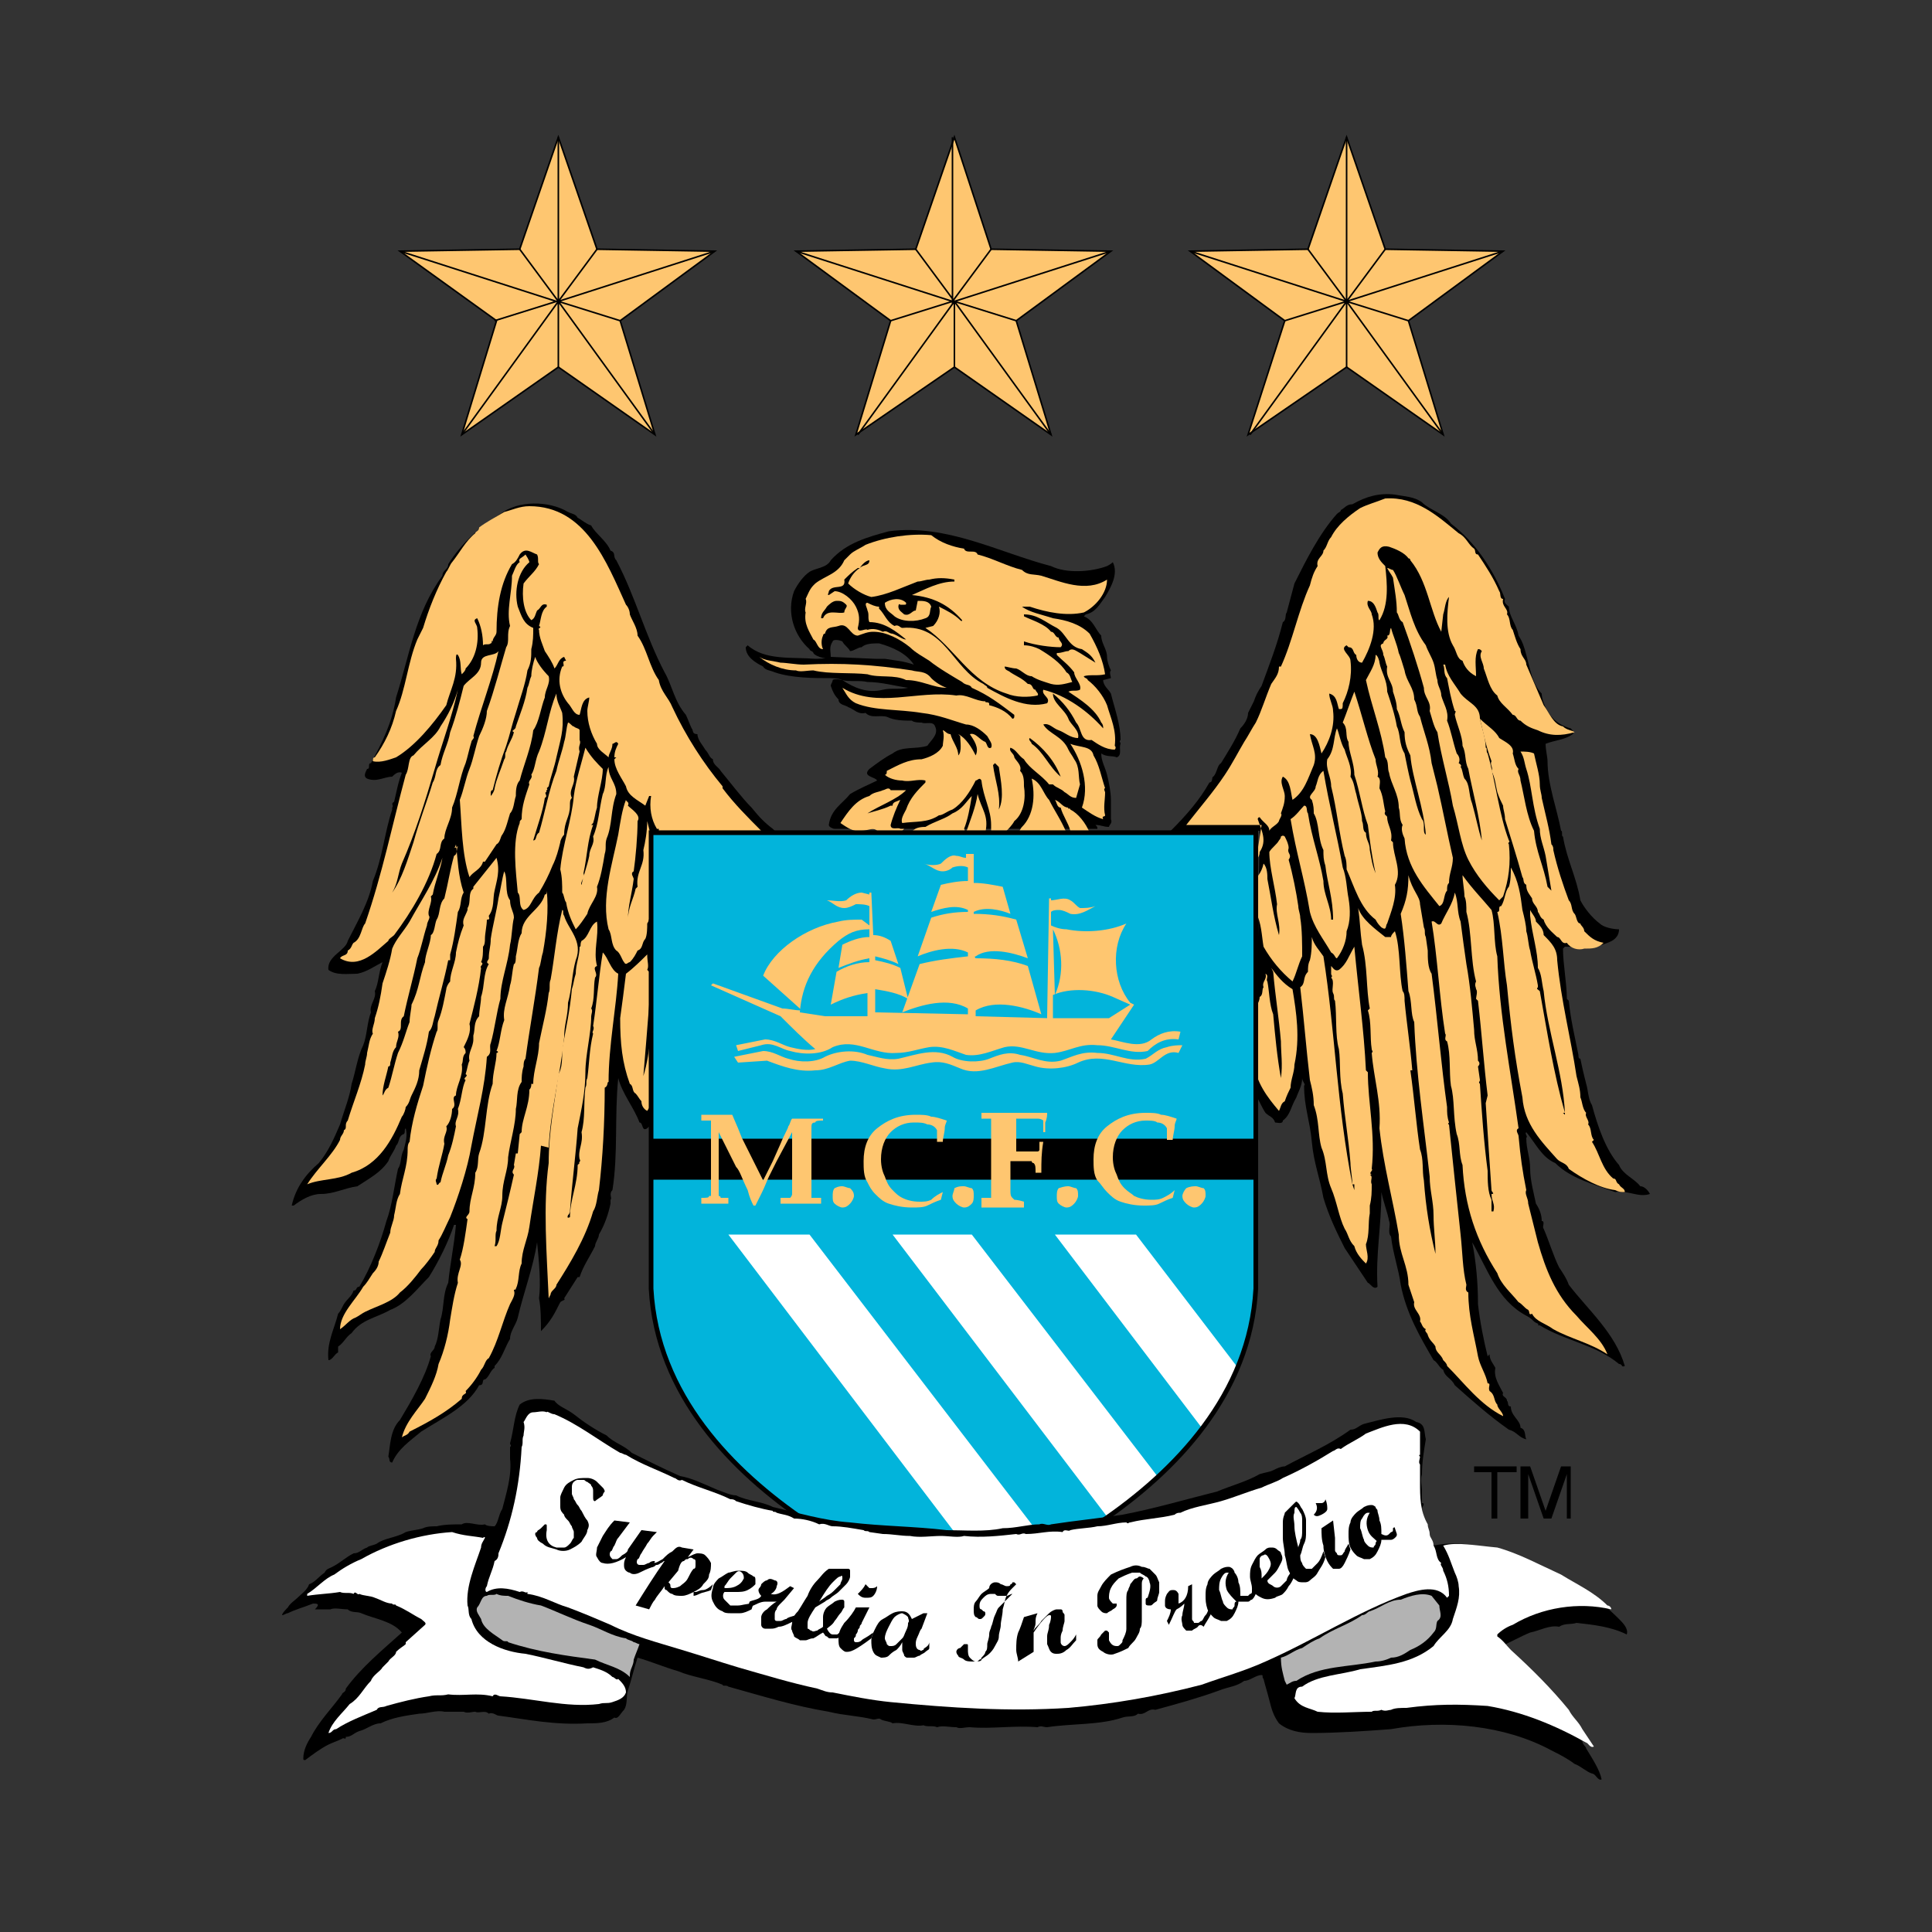 <?xml version="1.0" encoding="utf-8"?>
<!-- Generator: Adobe Illustrator 19.1.0, SVG Export Plug-In . SVG Version: 6.00 Build 0)  -->
<svg version="1.1" id="Layer_1" xmlns="http://www.w3.org/2000/svg" xmlns:xlink="http://www.w3.org/1999/xlink" x="0px" y="0px"
	 viewBox="0 0 100 100" style="enable-background:new 0 0 100 100;" xml:space="preserve">
<rect x="0" y="0" width="100" height="100" fill="#333333" stroke="none"/>
<style type="text/css">
	.st0{fill:#FEC670;}
	.st1{fill:#02B4DB;}
	.st2{fill:#FFFFFF;}
	.st3{fill:none;stroke:#000000;stroke-width:2.12;}
	.st4{fill:none;stroke:#000000;stroke-width:0.242;}
	.st5{fill:#B3B3B3;}
	.st6{fill:none;stroke:#000000;stroke-width:8.100000e-02;}
</style>
<g>
	<g>
		<g>
			<g>
				<path d="M43,34c0-0.3-0.1-0.5,0.1-0.8c0-0.1,0.3-0.1,0.5,0c0.1,0.2,0.3,0.3,0.4,0.5c0.2,0,0.4-0.2,0.6-0.2
					c0.2-0.2,0.6-0.2,0.9-0.2c0.7,0.2,1.4,0.5,1.8,1.1c-0.6-0.2-0.9-0.2-1.5-0.3l-0.5,0L43,34c-0.1,0.1-0.8,0.1-0.8,0.1
					c-1.2-0.1-2.6,0.1-3.5-0.7l-0.1,0.1c0,0.5,0.5,0.8,0.9,1c0.1,0.2,0.4,0.2,0.6,0.3c0.9,0.3,2,0.3,2.9,0.3c0,0,0.4,0,0.6,0.1
					c0.3,0.1,0.9,0,1.3,0.1c0.7,0,1.4,0.2,2.1,0.3l0,0c-0.4,0.1-0.9,0-1.3,0.1c-0.8,0.2-1.5-0.1-2.1-0.5c0,0-0.4-0.1-0.5,0
					c0,0.1-0.1,0.2-0.1,0.3c0.1,0.3,0.2,0.5,0.4,0.7c0,0.3,0.4,0.3,0.5,0.4c0.3,0.1,0.5,0.4,0.9,0.3c0.3,0.3,0.7,0.1,1.1,0.2
					c0.4,0.2,0.9,0.2,1.3,0.2c0.1,0.1,0.4,0.1,0.5,0.1v0c0.2,0.1,0.6-0.1,0.7,0.2c0.2,0.4-0.2,0.7-0.4,1c-0.6,0.2-1.3,0-1.8,0.4
					c-0.4,0.2-0.8,0.5-1.2,0.8c-0.4,0.4,0.3,0.4,0.4,0.6c-0.4,0.2-0.9,0.4-1.4,0.7c-0.4,0.5-1,0.8-1.1,1.6c0,0.1,0.2,0.2,0.3,0.2
					l13.6,0c0-0.1,0-0.1-0.1-0.2c0.3,0,0.4,0.1,0.7,0.1c0-0.1,0.2-0.2,0.1-0.4h0l0-1l0,0c0-0.4-0.1-0.9-0.2-1.3
					c-0.1-0.4-0.3-0.7-0.3-1.1c0.3,0.2,0.6,0.1,0.8,0.2c0.3-0.1,0.1-0.5,0.2-0.7c0-0.1-0.1-0.1,0-0.2c0-0.8-0.3-1.6-0.5-2.4
					c-0.1-0.2-0.4-0.4-0.4-0.7l0.4-0.1c0-0.1-0.1-0.3,0-0.4c-0.1-0.2-0.2-0.5-0.2-0.7c0-0.4-0.3-0.7-0.3-1.1c-0.3-0.3-0.4-0.8-0.9-1
					l0.1-0.1c0.5-0.1,0.7-0.5,1-0.9c0.3-0.5,0.7-1.2,0.4-1.8c-0.1,0.1-0.3,0.2-0.3,0.2c-0.8,0.3-2.1,0.4-2.9,0
					c-2.7-0.7-5.4-2.2-8.4-1.8c-1.1,0.3-2.2,0.6-3,1.5c-0.2,0.4-0.8,0.4-1.1,0.6c-0.3,0.2-0.6,0.6-0.8,1c-0.4,1.1,0,2.3,0.8,3
					c0,0.1,0.2,0.1,0.2,0.2C42.2,34,43,34.2,43,34C43,34,43,34,43,34"/>
				<path d="M65,56.7c0.2,0.3,0.3,0.6,0.5,0.9c0.2,0.2,0.4,0.2,0.5,0.5c0.1,0,0.4,0.1,0.4-0.1c0.4-0.3,0.4-0.7,0.7-1.2
					c0.1-0.3,0.3-0.6,0.3-1c0,0.2,0.2,0.3,0.1,0.4c0,1.1,0.3,1.8,0.4,2.9c0.1,1.1,0.4,1.8,0.6,2.9c0.3,1,0.7,1.8,1.1,2.6
					c0.4,0.6,0.8,1.2,1.2,1.8c0.1,0,0.3,0.4,0.5,0.2c-0.1-1.7,0.2-3.1,0.2-4.9c0.1,0.5,0.3,1,0.4,1.5c0.1,0.2-0.1,0.6,0.1,0.8
					c0.1,0.9,0.4,1.7,0.5,2.5c0.3,1.5,1,2.7,1.7,3.9c0.2,0.1,0.3,0.4,0.5,0.5c0.1,0.4,0.4,0.4,0.6,0.8c0.9,0.8,1.8,1.6,2.8,2.3
					c0.4,0.1,0.5,0.4,0.9,0.5c-0.1-0.2,0-0.5-0.3-0.6c0-0.4-0.5-0.6-0.5-1.1c-0.2,0-0.1-0.2-0.2-0.3c0-0.2-0.3-0.2-0.2-0.4
					c-0.2-0.4-0.5-0.8-0.4-1.3c-0.1-0.2-0.3-0.4-0.3-0.7L77,70.2c-0.2-0.8-0.4-1.8-0.5-2.7h0c0-1.1-0.1-2.2-0.3-3.2c0,0,0,0,0,0
					c0.8,1.4,1.3,3,2.8,3.8c0.2,0.1,0.3,0.2,0.4,0.3c0.1,0.1,0.3,0.1,0.2,0.2h0.1c1.3,0.8,2.9,1,4.1,2c0.2,0,0.1,0.2,0.3,0.1
					c-0.5-1.7-1.9-2.9-2.9-4.2c-0.1-0.3-0.3-0.6-0.5-0.9c-0.3-0.6-0.5-1.3-0.8-2c-0.1-0.1,0.1-0.4-0.1-0.4c0-0.3-0.1-0.6-0.3-0.9
					c-0.1-0.5-0.3-1.2-0.3-1.8h0c0-0.6-0.2-1-0.2-1.6c0.1-0.1-0.1-0.2,0-0.3c0.5,0.6,0.8,1.3,1.5,1.6c0.8,0.8,2,1.1,3.1,1.5
					c0.7-0.1,1.2,0.3,1.8,0.1c-0.1-0.2-0.3-0.4-0.5-0.4c-0.3-0.4-0.9-0.6-1.1-1.1c-0.7-0.8-1.1-2-1.4-3.1c-0.2-0.3-0.2-0.8-0.3-1.1
					c-0.1-0.4-0.2-0.8-0.3-1.3c-0.1,0-0.1-0.1-0.1-0.2c-0.2-1-0.4-1.8-0.5-2.8l-0.1-0.1c0-0.8-0.2-1.8-0.2-2.6l0.1-0.1
					c0.7,0,1.5,0.1,2.2-0.2c0.3-0.1,0.6-0.3,0.6-0.7c-0.3,0-0.8-0.1-1-0.3c-0.4-0.3-0.8-0.8-1-1.2c-0.2-1.2-0.7-2.1-0.9-3.3
					c-0.1,0,0-0.3-0.1-0.3c-0.2-1.1-0.7-2.4-0.7-3.6c0-0.2-0.1-0.6-0.1-0.9c0.5-0.2,1-0.2,1.4-0.5c0.1-0.1,0-0.2-0.1-0.3
					c-0.4-0.1-0.7-0.3-0.9-0.5c-0.3-0.3-0.6-0.9-0.6-1.3c-0.5-0.5-0.6-1.3-0.8-2c-0.1-0.4-0.2-0.7-0.4-1c-0.1-0.6-0.5-1-0.5-1.5
					c-0.1-0.1-0.3-0.2-0.2-0.4c-0.6-1.5-1.5-2.9-2.8-3.9c-0.3-0.5-1.1-0.7-1.5-1.1c-0.4-0.3-0.9-0.3-1.4-0.4
					c-0.8-0.1-1.5,0.1-2.2,0.5c-0.3,0-0.4,0.2-0.6,0.3c0,0.1-0.1,0.1-0.2,0.2c-0.9,1-1.6,2.4-2.2,3.6l-0.4,1.5
					c-0.1,0.1,0,0.4-0.2,0.5c-0.3,1.2-0.7,2.2-1.1,3.3c-0.2,0.3-0.3,0.5-0.4,0.8c-0.1,0.2-0.2,0.4-0.3,0.6c0,0.3-0.2,0.6-0.4,0.8
					c-0.3,0.7-0.7,1.3-1,1.8c-0.2,0.1-0.2,0.5-0.4,0.7c-0.1,0,0,0.3-0.2,0.3c-0.5,0.9-1.2,1.7-2,2.5l4.6,0L65,56.7"/>
				<path d="M33.8,58.3c-0.2,0-0.2,0-0.3,0.1c-0.3,0.2-0.2-0.3-0.4-0.3c-0.3-0.8-0.9-1.5-1.1-2.3c-0.2,2,0,3.9-0.3,5.8
					c-0.2,0.2,0,0.4-0.1,0.5l0,0.2h0c-0.1,0.5-0.3,1.1-0.6,1.6c0,0.2-0.2,0.4-0.2,0.6c-0.3,0.6-0.6,1-0.8,1.6h-0.1l-0.7,1.1
					c0.1,0.1-0.1,0.1-0.2,0.2c-0.3,0.6-0.5,1-1,1.5c0-0.5,0-1.2-0.1-1.7c0.1-0.8,0-1.9-0.1-2.9c-0.2,1.3-0.7,2.6-1,3.9
					c-0.1,0.4-0.4,0.7-0.4,1.1c-0.3,0.5-0.4,1-0.8,1.4v0.1c-0.2,0.1-0.3,0.5-0.5,0.6c-0.2,0,0,0.3-0.3,0.3c-0.6,1.1-1.9,1.7-3,2.4
					c-0.6,0.5-1.2,0.9-1.5,1.6c-0.2,0-0.1-0.2-0.2-0.3c0.1-0.6,0.1-1.4,0.6-1.9c0.6-1,1.3-2.2,1.6-3.3c-0.1-0.2,0.2-0.3,0.2-0.5
					c0.2-0.4,0.2-0.9,0.3-1.4c0.2-0.6,0.1-1.3,0.4-1.9c0.1-1,0.3-1.9,0.4-3h-0.1c-0.3,0.9-0.8,1.9-1.3,2.7c-0.6,0.6-1.2,1.4-2,1.7
					c-0.7,0.4-1.5,0.5-2,1.2c-0.3,0.2-0.4,0.5-0.7,0.7V70c-0.2,0.1-0.3,0.4-0.5,0.4c-0.1-0.9,0.3-1.6,0.5-2.4
					c0.1-0.1,0.2-0.3,0.3-0.5c0.2-0.3,0.4-0.4,0.5-0.7c0.2,0,0.1-0.2,0.3-0.2c0.6-1,1.1-2.3,1.4-3.4c0.3-0.8,0.4-1.8,0.6-2.7
					c0.2-0.3,0.1-0.6,0.3-1c0.1-0.4,0.2-0.7,0.1-1.1c-0.1,0.1,0,0.2-0.1,0.3c-0.3,0.1-0.2,0.4-0.4,0.6c-0.1,0.3-0.3,0.5-0.4,0.8
					c-0.4,0.6-1,0.9-1.6,1.3c-0.7,0.1-1.2,0.4-1.9,0.4v0c-0.5,0-1,0.3-1.4,0.6h-0.1c0.2-0.9,0.7-1.6,1.4-2.2c0.5-0.6,0.8-1.3,1.1-2
					c0.2-0.7,0.5-1.4,0.6-2.1c0.2-0.6,0.3-1.4,0.6-2c0.2-0.5,0.2-1.2,0.4-1.7c-0.1-0.4,0.3-0.7,0.2-1.1c0.2-0.4,0.2-1,0.4-1.5
					c-0.4,0.2-0.8,0.5-1.3,0.6c-0.5,0-1.1,0.1-1.5-0.2c-0.1-0.7,0.9-1,1-1.5c0.5-1,1.1-2,1.3-3.1c0.5-1.2,0.6-2.5,1-3.7l0-0.1
					c0.1-0.1-0.1-0.2,0.1-0.3c0.1-0.4,0.2-1,0.4-1.5c-0.2-0.1-0.4,0.1-0.5,0.2c-0.4,0-0.8,0.3-1.3,0.1c-0.2-0.1-0.1-0.3,0-0.5
					c0.2,0,0-0.3,0.2-0.3c0.6-1.1,1.1-2.1,1.3-3.4c0.7-2.2,1-4.4,2.4-6.3c0-0.3,0.3-0.3,0.3-0.6c0.7-1.1,1.6-1.9,2.7-2.6
					c0.9-0.7,2.5-0.7,3.5-0.1c0.2,0.1,0.4,0.1,0.5,0.3c0.2,0.1,0.4,0.3,0.7,0.4c0.2,0.4,0.8,0.8,1,1.3c0.3,0.1,0.1,0.3,0.3,0.5
					c1,1.9,1.5,3.9,2.5,5.8c0.4,0.7,0.5,1.5,1.1,2.2c0.1,0.2,0.2,0.5,0.3,0.7c0.1,0.1,0,0.3,0.3,0.3c0,0.3,0.3,0.6,0.4,0.8
					c0.2,0.2,0.2,0.4,0.4,0.5c0,0.3,0.3,0.4,0.4,0.6c0.5,0.6,1.1,1.4,1.6,1.9c0.4,0.5,0.7,0.8,1.1,1.1c0.1,0.1,0.2,0.2,0.4,0.4
					l-6.3,0L33.8,58.3"/>
				<path class="st0" d="M65,44.6c0.1-0.2,0.2-0.3,0.2-0.5c0.4-0.6,0.1-1.1-0.1-1.7c0,0,0-0.1,0.1-0.1c0.2,0.3,0.5,0.4,0.5,0.7
					c0.1-0.2,0.4-0.3,0.5-0.5c0-0.1,0.2-0.3,0.1-0.4c0.1-0.3,0.2-0.5,0.2-0.9c0-0.3-0.3-0.7-0.1-1c0.4,0.2,0.4,0.8,0.5,1.2
					c0.6-0.4,0.8-1.1,1.1-1.8c0.2-0.6-0.1-1-0.2-1.6c0.4,0,0.5,0.6,0.6,1c0.4-0.6,0.7-1.4,0.6-2.2c0-0.3-0.2-0.6-0.2-0.9
					c0.4,0.1,0.4,0.5,0.5,0.8h0.1c0.1,0,0.1-0.1,0.1-0.3c0.3-0.6,0.5-1.4,0.4-2.2c0-0.3-0.6-0.6-0.2-0.8l0.1,0.1
					c0.3,0,0.2,0.3,0.4,0.4c0,0.2,0.1,0.4,0.3,0.4c0.4-0.7,0.8-1.7,0.5-2.5c0-0.2-0.3-0.4-0.2-0.7c0.3,0,0.4,0.3,0.5,0.6
					c0.1,0.1,0,0.4,0.1,0.4c0.5-0.8,0.4-1.9,0.3-2.8c-0.2-0.2-0.4-0.4-0.4-0.7c0.1-0.2,0.2-0.4,0.6-0.3c0.3,0.1,0.8,0.3,1,0.6
					c0.1,0,0.1,0.1,0.1,0.1c0.9,1.1,1,2.6,1.6,3.7l0.1-0.9c0.1-0.3,0.1-0.7,0.3-0.9l0,0c-0.1,0.8-0.2,1.8,0.2,2.5
					c0.2,0.3,0.2,0.7,0.5,0.8c0.1,0.3,0.3,0.6,0.7,0.8c0-0.5-0.1-1,0.1-1.4c0.1,0,0.1,0,0.2,0.1c-0.2,0.3,0.1,0.6,0.1,0.9
					c0.2,0.5,0.3,1.1,0.7,1.4c0.1,0.4,0.5,0.6,0.8,1c0.2,0,0.2,0.3,0.4,0.3c0.3,0.3,0.6,0.4,0.9,0.5c0.6,0.3,1.2,0.3,1.9,0.1
					c-0.1-0.1-0.4-0.1-0.6-0.3c-0.5-0.1-0.7-0.7-1-1.1c-0.3-0.7-0.6-1.4-0.9-2.1c0-0.3-0.3-0.4-0.3-0.8c-0.2-0.3-0.3-0.7-0.4-1
					c-0.2-0.2-0.1-0.6-0.3-0.8c0.1-0.3-0.3-0.4-0.2-0.8c-0.2,0-0.1-0.3-0.2-0.4c-0.3-0.7-0.7-1.3-1.1-1.9c-0.2,0-0.1-0.2-0.2-0.3
					c-0.3-0.2-0.4-0.6-0.8-0.8c-1.1-0.9-2.2-1.9-3.8-1.8c-0.5,0.2-0.9,0.3-1.3,0.5c-0.6,0.4-1.2,0.9-1.5,1.5
					c-0.2,0.2-0.2,0.5-0.4,0.7c0,0.3-0.4,0.4-0.3,0.8c-0.2,0.3-0.3,0.6-0.4,1c-0.6,1.3-0.9,2.9-1.5,4.2l-0.1,0
					c0,0.4-0.2,0.6-0.4,0.9c-0.3,0.7-0.5,1.4-0.8,2c-0.2,0.3-0.4,0.7-0.6,1c-0.3,0.5-0.6,1.1-1,1.7c-0.6,0.9-1.3,1.7-2,2.6l3.9,0
					L65,44.6"/>
				<path class="st0" d="M39.4,43c-0.7-0.7-1.4-1.4-2-2.2l0-0.1c-1-1.2-1.9-2.6-2.6-4.1c-0.2-0.5-0.6-0.8-0.7-1.4
					c-0.5-0.7-0.6-1.6-1.1-2.3c0-0.4-0.3-0.8-0.4-1.1c0-0.2-0.1-0.4-0.2-0.5c-1-2.2-2.1-5.1-5-5.1c-0.5,0-0.9,0.2-1.3,0.3
					c-0.5,0.3-0.9,0.5-1.3,0.8c0,0.2-0.2,0.2-0.2,0.3c-0.5,0.4-0.8,1-1.2,1.5c-0.1,0.1-0.2,0.4-0.3,0.5c-0.5,0.9-0.9,1.9-1.2,2.9
					c-0.1,0.2-0.2,0.4-0.3,0.6c-0.5,1.2-0.6,2.6-1.1,3.7c-0.2,0.9-0.6,1.7-1.1,2.4c-0.1,0-0.1,0.1-0.1,0.2c0.4,0.1,0.9-0.1,1.2-0.2
					c1-0.6,1.9-1.7,2.6-2.7c0.2-0.8,0.6-1.4,0.5-2.4c0-0.1,0-0.3,0.1-0.2c0.2,0.3,0.1,0.7,0.2,1c0.1-0.1,0.2-0.2,0.2-0.3
					c0.5-0.5,0.7-1.3,0.6-2.1c0-0.2-0.3-0.4,0-0.5c0.2,0.4,0.3,0.9,0.3,1.4c0.1-0.1,0.3,0,0.4-0.1c0.1,0,0-0.2,0.1-0.1
					c0-0.2,0.2-0.3,0.2-0.5c0-1.3,0.2-2.5,0.8-3.5c0.2-0.1,0.3-0.3,0.4-0.5c0.3-0.4,0.6-0.1,0.9,0c0.1,0.2,0,0.4,0.1,0.5
					c-0.2,0.4-0.5,0.6-0.8,1c-0.1,0.7,0,1.5,0.4,1.9c0.2-0.1,0.2-0.3,0.3-0.5c0.2-0.1,0.2-0.4,0.5-0.3v0.1c-0.3,0.2-0.3,0.7-0.4,1
					c0.2,0.1-0.1,0.1,0,0.2c0,0.4,0.2,0.8,0.3,1.1c0.2,0.3,0.4,0.6,0.5,0.9c0.2-0.2,0.2-0.5,0.5-0.6l0.1,0.2c-0.3,0,0,0.3-0.2,0.3
					c-0.3,0.7-0.1,1.4,0.3,1.9c0.2,0.2,0.3,0.6,0.6,0.6c0.1-0.3,0.1-0.8,0.5-0.9c0,0.2-0.1,0.5-0.1,0.7c0,0.6,0.2,1.2,0.5,1.7
					c0,0.3,0.4,0.5,0.6,0.7c0-0.2,0.2-0.4,0.2-0.7c0.1,0,0.2-0.2,0.3,0c-0.1,0.2-0.2,0.4-0.2,0.7c0,0,0,0,0.1,0l-0.1,0.1
					c0,0.5,0.4,1,0.6,1.4c0.1,0.5,0.6,0.7,1,1l0.2-0.5l0.1,0c-0.1,0.6,0,1.2,0.3,1.7c0,0,0.1,0,0.1,0c0,0.1,0,0.1,0,0.1H39.4"/>
				<path class="st0" d="M49.9,28.4c0.1,0.3,0.6,0,0.7,0.3c0.8,0.2,1.5,0.6,2.3,0.8c0.3,0.3,0.6,0.2,1,0.3c1,0.3,2.3,0.9,3.4,0.2
					c0,0.7-0.6,1.4-1.2,1.7c-0.9,0.2-1.9,0-2.8-0.3l-0.4,0c0.4,0.3,1,0.4,1.6,0.6c0.7,0.1,1.4,0.3,1.9,0.8c0.4,0.7,0.7,1.4,0.8,2.1
					c-0.4,0.1-0.8,0-1.1,0.1c0,0.1,0.2,0.1,0.2,0.2c0.4,0.3,0.8,0.8,1,1.3c0.2,0.7,0.5,1.3,0.4,2.1c0.1,0.1,0,0.2,0,0.2
					c-0.5,0-0.9-0.3-1.2-0.5c-0.6,0.1-0.5-0.6-0.8-0.9c-0.3-0.6-0.7-1.1-1.2-1.5c0,0.5,0.6,0.8,0.8,1.3c0.1,0.3,0.6,0.6,0.5,1
					c-0.4,0-0.7-0.3-1-0.4c-0.3-0.1-0.5-0.4-0.8-0.3c0.3,0.5,1,0.6,1.3,1.3c0.1,0.2,0.2,0.3,0.3,0.5c0.3,0.4,0.2,0.9,0.3,1.3
					l-0.2,0.7c-0.3,0-0.4-0.2-0.6-0.3c-0.2-0.2-0.4-0.2-0.6-0.4l-0.2,0c-0.4-0.5-1-0.8-1.3-1.3c-0.3-0.2-0.4-0.5-0.7-0.6
					c-0.1,0.2,0.2,0.3,0.2,0.5c0.1,0.2,0.4,0.4,0.3,0.7c0.2,0.2,0.2,0.5,0.2,0.8c0.1,0.6,0,1.4-0.5,1.8c-0.1,0.2-0.3,0.4-0.5,0.6
					l-0.7,0l0-0.4h0c0-0.8-0.4-1.4-0.5-2.3c-0.1-0.2-0.2,0-0.3,0c-0.3,0.6-0.7,1.2-1.2,1.5c-0.3,0.1-0.5,0.3-0.7,0.3
					c-0.6,0.4-1.2,0.3-1.9,0.4c-0.1-0.2,0.1-0.5,0.2-0.7c0.2-0.6,0.6-1,1-1.4v-0.1c-0.4-0.1-0.8,0.1-1.2,0c-0.3,0-0.7-0.1-0.9-0.3
					c0.1,0,0.1-0.1,0.1-0.2c0.6-0.3,1.1-0.6,1.8-0.6c0.4-0.1,0.9-0.3,1.1-0.7c0-0.2,0.1-0.5,0-0.8c0.1,0,0.2,0.2,0.4,0.2
					c0.1,0.4,0.4,0.7,0.4,1.1c0.2-0.2,0.1-0.7,0.1-1c0,0-0.1-0.1-0.1-0.1v0c0.4,0.2,0.7,0.7,0.9,1.1c0.2-0.4-0.1-0.8-0.3-1.1
					c0.3-0.1,0.5,0.3,0.8,0.4c0.1,0.1,0.1,0.4,0.3,0.3c0.1-0.2-0.1-0.4-0.2-0.6c-0.3-0.3-0.7-0.6-1.1-0.6c-0.7-0.2-1.4-0.5-2.3-0.6
					c-1.2-0.2-2.4-0.1-3.4-0.5c-0.4-0.2-0.5-0.5-0.7-0.8c1.8,1.1,3.9,0.1,5.9,0.4c0.5-0.1,1,0.3,1.5,0.3c0,0.1,0.1,0,0.2,0.1v0.1
					c0.4,0.1,0.9,0.3,1.2,0.7c0.1,0,0.1-0.1,0.1-0.1v-0.1c-0.8-0.6-1.3-1-2.2-1.4c-0.1-0.2-0.3-0.1-0.5-0.3
					c-0.5-0.3-1.2-0.7-1.7-1.1c-0.3-0.2-0.7-0.4-1-0.7c-0.5-0.4-1.2-0.8-1.9-0.8c-0.3,0-0.5,0.1-0.8,0.2c-0.4,0-0.5-0.7-1-0.5l0,0
					c-0.3,0.1-0.6,0-0.7,0.4c-0.1,0-0.1,0.1-0.1,0.1c-0.1,0.2-0.1,0.5,0,0.7c-0.3,0-0.3-0.4-0.5-0.5c-0.2-0.4-0.5-0.8-0.4-1.4
					c-0.1-0.2,0.1-0.5,0-0.7c0.1-0.2,0.2-0.5,0.4-0.7c0,0,0.1-0.1,0.1-0.1c0.5-0.4,1.2-0.5,1.5-1.2c0.1-0.1,0.2-0.2,0.3-0.3
					c0.2-0.2,0.5-0.3,0.8-0.5c1-0.4,2.3-0.6,3.4-0.5C48.7,28.1,49.3,28.3,49.9,28.4"/>
				<path d="M45,29c0,0.3-0.3,0.2-0.5,0.4c-0.3,0.2-0.5,0.5-0.6,0.8c0.3,0.3,0.8,0.6,1.2,0.7c0.8-0.1,1.6-0.5,2.4-0.8
					c0.2,0,0.4-0.1,0.6-0.1c0.4-0.1,0.8-0.1,1.3,0v0.1c-0.8,0-1.5,0.4-2.2,0.7c1.1,0.1,1.9,0.5,2.6,1.3c0,0.1-0.1,0-0.1,0
					c-0.3-0.3-0.7-0.5-1.1-0.7c0.1,0.3,0,0.7-0.3,1l-0.4,0.1c1.5,1,2.3,2.8,4.2,3.4c0.5,0.2,1.1,0.2,1.6,0.1
					c0.1-0.1-0.1-0.2-0.1-0.3c-0.2,0-0.1-0.3-0.4-0.3c-0.3-0.3-0.6-0.4-0.9-0.6c-0.1-0.1-0.3-0.1-0.3-0.3c0.1,0,0.4,0.1,0.6,0.1
					c0.3,0.1,0.5,0.4,0.8,0.4c0.3,0.2,0.7,0.3,1,0.4c0.4,0.1,0.7,0,1.1-0.1c-0.1-0.2-0.1-0.4-0.3-0.5c-0.3-0.5-0.9-0.9-1.4-1.2
					c-0.2-0.1-0.5-0.2-0.8-0.2c0,0,0-0.1,0-0.2c0.6,0.2,1.4,0.3,1.9,0.3c0.2-0.2-0.1-0.3-0.1-0.5c-0.2,0-0.2-0.3-0.4-0.3
					c-0.3-0.4-1-0.6-1.4-0.8v-0.1c0.7,0,1.1,0.4,1.7,0.7c0.5,0.3,0.6,1,1.3,1.1c0.3,0.2,0.5,0.3,0.7,0.7l-0.8-0.5
					c-0.2-0.1-0.4-0.3-0.6-0.1c-0.2,0-0.3,0.1-0.6,0.1l0,0.1c0.3,0.3,0.6,0.5,0.9,0.9c0,0.3,0.4,0.6,0.3,0.9c-0.2,0.1-0.4,0-0.6,0.1
					c0.6,0.4,1.4,0.9,1.7,1.6c0.1,0.1,0.1,0.2,0.1,0.3c-0.8-0.9-1.9-1.7-3.1-2c-0.1,0.3,0.4,0.4,0.2,0.7c-1.1,0.3-2.2-0.3-3.1-0.8
					c0-0.1-0.1-0.1-0.2-0.2c-1.6-0.8-2-3.1-4.2-2.9c-0.1,0-0.2-0.2-0.4-0.1c-0.4-0.2-0.5-0.6-0.8-0.9c0,0,0-0.1,0-0.1
					c-0.2,0-0.4-0.1-0.6-0.2c-0.2,0,0,0.3,0,0.4c0.1,0.2,0,0.4,0.1,0.6c0.8,0,1.4,0.5,1.9,0.9c-0.2,0-0.4-0.2-0.7-0.3
					c-0.2,0-0.3-0.2-0.5-0.1c-0.2-0.1-0.5-0.2-0.8-0.1c-0.1-0.1-0.5,0.2-0.5-0.1c0.1-0.4,0.1-0.7-0.1-1.1c-0.2-0.4-0.7-0.8-1.1-0.8
					l-0.3,0.2c-0.1,0,0-0.1,0-0.2c0.2-0.4,0.9,0,0.8-0.6c0.2-0.2,0.4-0.4,0.7-0.6c0,0,0.1,0,0.1,0C44.7,29.1,44.9,29,45,29"/>
				<path class="st0" d="M27.4,29.1c-0.6,0.5-0.8,1.5-0.6,2.3c0.2,0.5,0.3,0.9,0.8,1.1c0,0.4,0,0.7-0.1,1.1h0c0,0.4,0,0.7-0.2,1.1
					c-0.1,0.7-0.4,1.5-0.6,2.2c-0.2,0.6-0.3,1.1-0.5,1.7c-0.3,0.8-0.5,1.5-0.7,2.3c-0.1,0-0.1,0.1-0.1,0.2l0,0.1
					c0.1-0.1,0.2-0.3,0.2-0.4h0c0.1-0.5,0.3-0.9,0.5-1.5c0.1-0.1,0-0.3,0.1-0.4c0.1-0.4,0.3-0.6,0.4-1c-0.2-0.1,0.1-0.1,0.1-0.3
					c0.2-0.6,0.5-1.3,0.6-2c0.1-0.2,0.1-0.4,0.2-0.6c0-0.3,0.1-0.7,0.2-1c0.1,0.3,0.4,0.7,0.7,1c0.1,0.4-0.2,0.7-0.2,1.1h0
					c-0.2,0.5-0.3,1.3-0.6,1.7c-0.1,0.9-0.5,1.8-0.7,2.6c-0.2,0.2-0.2,0.6-0.2,0.8c-0.1,0.3-0.1,0.7-0.3,0.9
					c-0.1,0.3-0.2,0.8-0.4,1.1c-0.1,0.1-0.1,0.4-0.3,0.5c-0.2,0.3-0.4,0.6-0.6,0.9c0,0-0.1,0-0.1,0c-0.1,0.4-0.5,0.5-0.7,0.8
					c-0.4-1.2-0.4-2.7-0.5-4c0.2-0.5,0.3-1.1,0.5-1.6c0.2-0.5,0.3-1.1,0.5-1.7c0.2-0.4,0.4-0.9,0.4-1.3c0.4-1.1,0.7-2.3,1-3.3
					c0.2-0.3,0-0.7,0.2-1.1c-0.2-0.8,0.1-1.7,0.1-2.6c0.1-0.2,0.2-0.6,0.4-0.7c-0.1-0.2,0.1-0.2,0.3-0.4
					C27.4,29,27.4,29.1,27.4,29.1"/>
				<path class="st0" d="M72.7,30.8c0.3,0.9,0.5,1.8,1.1,2.6c0.1,0.3,0.3,0.6,0.4,0.9c0.1,0.3,0.1,0.6,0.2,0.9
					c0,0.3,0.2,0.5,0.2,0.8c0.1,0.4,0.4,0.8,0.3,1.3c0.2,0.5,0.3,1.1,0.5,1.7c0.1,0.1,0.2,0.3,0.1,0.5c0,0,0.2,0.1,0.1,0.2
					c0.1,0.1,0.1,0.4,0.2,0.6c0.3,0.3,0.2,0.8,0.4,1.3c0.2,0.7,0.3,1.3,0.5,1.9c-0.1-1.2-0.5-2.6-0.7-3.7c-0.2-0.4-0.1-0.8-0.3-1.2
					c0-0.5-0.3-1.1-0.4-1.6c0-0.1,0.1-0.2,0-0.2c-0.2-0.6-0.3-1.2-0.4-1.7c-0.2-0.2-0.1-0.5-0.2-0.7h0.1c0.1,0.6,0.5,1,0.8,1.5
					c0.4,0.5,1,0.6,1,1.3c0.1,0.5,0.3,1,0.3,1.5c0.1,0,0,0.2,0.1,0.3c0.4,1.4,0.6,3.2,1.1,4.5c0.1,0.1-0.1,0.1,0,0.2
					c0.1,1,0,1.8-0.3,2.7l-0.2,0.2c-0.6-0.6-1.2-1.3-1.6-2.1c-0.4-0.8-0.5-1.8-0.8-2.8c-0.2-1.2-0.6-2.5-0.8-3.8
					c-0.2-0.3-0.3-0.8-0.4-1.1c0.1-0.5-0.3-0.7-0.3-1.2c-0.3-1.1-0.7-2.3-1.1-3.4c-0.2-0.1-0.2-0.4-0.3-0.5c0-0.6-0.1-1.1-0.2-1.8
					c-0.1-0.2-0.2-0.3-0.3-0.5c0.1,0,0.2,0.1,0.3,0.1C72.3,29.8,72.5,30.4,72.7,30.8"/>
				<path class="st0" d="M46.9,31.2c0,0.1,0,0.1-0.1,0.1l-0.2,0c0,0,0,0,0,0c-0.1-0.1-0.1,0.1-0.1,0.1c0,0.2,0.2,0.3,0.3,0.4
					c0.3,0.1,0.4-0.2,0.6-0.2l0.1-0.5c0.3,0,0.6,0,0.7,0.3c-0.1,0.2,0,0.5-0.3,0.6c-0.5,0.2-1.2,0.2-1.6-0.1
					c-0.2-0.2-0.5-0.3-0.5-0.7C46.1,31,46.6,30.9,46.9,31.2"/>
				<path d="M43.8,31.3c0.1,0.1-0.1,0.2-0.1,0.4c-0.3,0.1-0.9-0.2-1.1,0.3c0,0,0,0-0.1,0c0-0.3,0.2-0.4,0.3-0.6
					c0.1-0.1,0.3-0.3,0.5-0.3C43.5,31.1,43.6,31.1,43.8,31.3"/>
				<path class="st0" d="M72.4,33.8c0.1,0.2,0.2,0.6,0.3,0.9c0.1,0.6,0.5,0.9,0.5,1.5c0.2,0.4,0.1,0.6,0.3,0.9
					c0.2,0.8,0.5,1.5,0.6,2.4c0.1,0.4,0.2,0.8,0.3,1.2c0.3,1.3,0.5,2.4,0.8,3.7c0,0.5-0.2,0.8-0.2,1.3c-0.1,0.1-0.1,0.2-0.1,0.4
					c-0.2,0.2-0.1,0.7-0.4,0.8c-0.8-1-1.7-2-1.8-3.5c-0.1-0.2-0.2-0.5-0.1-0.7c-0.2-0.3-0.1-0.6-0.2-0.9c0-0.7-0.4-1.2-0.5-1.8
					c-0.1-0.2,0-0.6-0.2-0.8c-0.2-1.4-0.7-2.6-1-4c0.2-0.4,0.5-0.8,0.5-1.3c0.1,0,0.2,0.3,0.2,0.4c0.1,0.5,0.4,0.9,0.4,1.5
					c0.2,0.6,0.4,1.2,0.5,1.8c0.2,0.4,0.1,0.9,0.4,1.4c0.1,0.5,0.2,1,0.3,1.4c0.2,0.7,0.3,1.4,0.6,2c0.2,0.2,0,0.7,0.2,0.8
					c-0.1-1.4-0.7-2.9-0.8-4.1c-0.2-0.4-0.3-0.7-0.3-1.2c-0.2-0.4-0.2-0.8-0.4-1.2c0-0.3-0.1-0.6-0.2-0.9c0-0.5-0.4-0.7-0.3-1.3
					c-0.1-0.2-0.1-0.4-0.2-0.6c0-0.3-0.3-0.5,0-0.6c0-0.2,0.3-0.2,0.2-0.4c0.2,0,0.1-0.3,0.2-0.4C72.1,32.9,72.3,33.3,72.4,33.8"/>
				<path class="st0" d="M24.5,38.1c0.1,0.1-0.1,0.2-0.1,0.3c-0.1,0.3-0.2,0.8-0.3,1.1c-0.3,0.7-0.4,1.6-0.7,2.3
					c0,0.6-0.4,1.1-0.4,1.6c-0.3,0.2-0.1,0.6-0.4,0.8c-0.4,1.5-1.3,3-2.2,4.2c-0.1,0.1-0.3,0.2-0.3,0.3c-0.6,0.5-1.5,1.5-2.5,0.9
					l0,0c0.1-0.2,0.4-0.1,0.4-0.4c0.2-0.1,0.2-0.3,0.3-0.4c0.4-0.2,0.4-0.8,0.6-1c0.9-2.6,1.4-5.1,2.1-7.7c0.2-0.3,0.1-0.9,0.4-1
					c0.5-0.6,1.1-0.9,1.4-1.5c0.4-0.6,0.7-1.2,0.9-1.9c-0.3,1.4-0.8,2.7-1.2,4.1c-0.5,1.7-1,3.3-1.7,4.9c-0.2,0.5-0.2,1-0.5,1.5
					c0.5-0.7,0.8-1.7,1.1-2.6c0.3-1.1,0.7-2.1,1-3.1c0.2-0.3,0.1-0.7,0.4-0.9c0.1-0.6,0.4-1.1,0.5-1.7c0.3-0.8,0.5-1.6,0.7-2.4
					c0.3-0.4,0.9-0.6,0.9-1.2c0-0.5,0.7-0.3,0.9-0.6C25.5,35.1,24.9,36.6,24.5,38.1"/>
				<path class="st0" d="M40.4,34.3c0.3,0,0.8,0.1,1.2,0.1c2-0.1,3.6,0,5.6,0.3c0.3,0.1,0.7,0,1,0.4c0.2,0.2,0.5,0.4,0.8,0.5
					c-0.7,0-1.3-0.4-2.1-0.4c-0.6-0.3-1.4-0.1-2-0.3c-0.8-0.1-2,0-2.8-0.2c-0.3,0-0.7,0.1-0.9,0c-0.7,0-1.4-0.3-1.9-0.7
					C39.6,34.2,40,34.2,40.4,34.3"/>
				<path class="st0" d="M71.2,39.3c0,0.3,0.2,0.6,0.1,0.9c0.2,0.1,0.1,0.4,0.1,0.6h0c0.2,0.4,0.2,0.8,0.3,1.2
					c-0.1,0.2,0.1,0.2,0.1,0.3c0,0.4,0.3,0.7,0.2,1.2l0.1,0.1c0,0.7,0.5,1.5,0.1,2.2c0.1,0.7-0.2,1.4-0.4,2c-0.1,0.1,0,0.4-0.3,0.2
					c-0.1-0.1-0.2-0.2-0.3-0.4c-0.8-0.6-1.1-1.7-1.5-2.6c0-0.2,0-0.5-0.1-0.7c-0.3-1.2-0.4-2.4-0.7-3.6c0-0.5-0.3-0.9-0.2-1.4
					c0.4-0.5,0.3-1.1,0.5-1.6c0.1,0.2,0.2,0.8,0.4,1.1c0.1,0.4,0.4,0.9,0.3,1.4c0.2,0.3,0.2,0.6,0.3,0.9c0.1,0.5,0.3,1,0.3,1.4
					c0.1,0.2,0,0.5,0.2,0.6c0,0.4,0.2,0.5,0.2,0.9c0.1,0.5,0.1,0.7,0.3,1.2l0,0c-0.2-0.9-0.3-1.7-0.4-2.5c-0.3-0.8-0.4-1.7-0.7-2.6
					c0-0.6-0.3-1.2-0.3-1.7c-0.2-0.3,0-0.7-0.3-1c0.2-0.5,0.4-1.1,0.6-1.6C70.5,37,70.8,38.3,71.2,39.3"/>
				<path class="st0" d="M29.1,36.9c0.1,0.9-0.1,1.4-0.3,2.3c-0.1,0.5-0.3,1-0.4,1.5l-0.1,0.1c0.1,0.1-0.1,0.1,0,0.2
					c-0.2,0,0.1,0.2-0.1,0.3c-0.1,0.7-0.4,1.5-0.6,2.2c0.2,0,0.1-0.3,0.3-0.4c0.3-1,0.5-2.2,0.9-3.2c0.1-0.5,0.3-1,0.4-1.5
					c0.1-0.3,0.1-0.7,0.2-1c0.1,0,0.2,0.2,0.3,0.2c0.1,0.1,0.3,0.1,0.3,0.2c0,0.1,0,0.3,0,0.5c0.1,0.2-0.1,0.3,0,0.6h0
					c-0.1,0.4-0.2,0.9-0.3,1.3c0.1,0.4-0.3,0.7-0.1,1.1c-0.1,0.1-0.1,0.2-0.1,0.4c0,0.6-0.3,0.8-0.3,1.5c-0.1,0.1-0.2,0.3-0.2,0.4
					c-0.1,0.4-0.2,0.8-0.4,1.2c-0.2,0.5-0.4,0.9-0.7,1.4c-0.4,0.3-0.4,0.8-0.8,0.9c-0.3-0.2-0.1-0.7-0.3-0.9
					c-0.1-1.1-0.3-2.6,0.1-3.6c0-0.1,0-0.1,0.1-0.2c0-0.7,0.2-1.2,0.4-1.8c-0.1-0.2,0.2-0.3,0.1-0.5c0.2-0.3,0.2-0.8,0.4-1.2
					c0.4-1,0.5-2.1,0.9-3C28.8,36.3,29,36.6,29.1,36.9"/>
				<path class="st0" d="M77.6,38.2c0.3,0.2,0.8,0.4,0.7,0.8c0.1,0.3,0.1,0.6,0.3,0.8c-0.1,0.2,0.1,0.3,0.1,0.6
					c0.2,0.8,0.3,1.8,0.7,2.6c0.1,1.1,0.5,1.8,0.7,2.9l0.2,0.2c-0.1-0.6-0.2-1.2-0.3-1.8c-0.1-0.5-0.3-0.9-0.3-1.4
					c-0.4-1.1-0.4-2.2-0.7-3.1c-0.1-0.3-0.1-0.6-0.3-0.9c0.2,0,0.5,0,0.7,0.1c0.1,0.5,0.3,1.1,0.3,1.6c0,0.3,0.1,0.5,0.1,0.7
					c0.2,0.9,0.4,1.6,0.5,2.4c0.1,0.1,0.1,0.2,0.1,0.3c0.2,0.9,0.5,1.8,0.8,2.6c0.2,0.2,0.1,0.5,0.3,0.7c0.1,0.1,0.1,0.5,0.3,0.5
					c0,0.1,0.2,0.2,0.2,0.4c0.3,0.3,0.5,0.5,1,0.6c-0.3,0.3-0.6,0.3-1,0.3c-0.3,0.1-0.7,0-0.9-0.3c-0.3,0.1-0.3-0.3-0.5-0.3
					c-0.2-0.2-0.6-0.5-0.7-0.9c-0.2-0.1-0.2-0.3-0.3-0.4c0-0.3-0.3-0.4-0.3-0.7c-0.2-0.3-0.3-0.4-0.3-0.7c-0.2-0.1-0.1-0.3-0.2-0.4
					c-0.3-1.1-0.6-2-0.9-3c0-0.3-0.1-0.5-0.1-0.7c-0.1-0.2-0.2-0.4-0.3-0.7c-0.1-0.4-0.1-0.7-0.3-1.1c0.1-0.2-0.1-0.3,0-0.5
					c-0.3-0.8-0.4-1.4-0.6-2.2C77,37.6,77.4,37.8,77.6,38.2"/>
				<path d="M54.9,40.2c-0.6-0.5-0.9-1.3-1.5-1.7c0-0.1-0.2-0.2-0.1-0.3C54,38.7,54.6,39.4,54.9,40.2"/>
				<path class="st0" d="M56.6,39.1c0.3,0.5,0.4,1.1,0.6,1.7c-0.1,0,0,0.2,0,0.2c0,0.4-0.1,0.8,0,1.2c0,0.1-0.2,0-0.1,0.2
					c-0.4-0.1-0.8-0.4-1.1-0.6c0.4-1.1,0-2.4-0.6-3.3C55.9,38.7,56.5,38.6,56.6,39.1"/>
				<path class="st0" d="M31.2,39.8c0,0.6-0.3,1.4-0.3,2c-0.1,0.3-0.1,0.5-0.2,0.8l-0.1,0.1l0.1,0c-0.3,0.8-0.3,1.6-0.5,2.5
					c0.1,0.2-0.2,0.5-0.1,0.6c0.1-0.5,0.3-1,0.4-1.5c0-0.4,0.3-0.6,0.2-1c0.3-0.7,0.3-1.4,0.5-2.2c0.2-0.4,0.1-1,0.3-1.4
					c0,0.6,0.4,0.8,0.4,1.4c-0.3,0.8-0.2,1.6-0.5,2.3c-0.1,0.3,0,0.5-0.1,0.8c-0.1,0.6-0.2,1.2-0.4,1.7c0.1,0.5-0.4,0.9-0.5,1.4
					c-0.2,0.3-0.4,0.6-0.6,0.8c-0.2-0.4-0.4-0.8-0.5-1.4c-0.1-0.1-0.1-0.4-0.2-0.5c0-0.4,0-0.8-0.1-1.2c0.1-1.2,0.6-2.6,0.7-3.8
					c0.1-0.8,0.4-1.7,0.6-2.5C30.6,39.2,30.9,39.5,31.2,39.8"/>
				<path d="M51.7,39.7c0.1,0.7,0.3,1.6,0,2.2c0.1-0.8-0.2-1.5-0.3-2.3l0.1-0.1L51.7,39.7"/>
				<path class="st0" d="M68.5,39.9c0.3,1.8,0.7,3.3,1,5c0.2,0.5,0.2,1.1,0.3,1.6c0.1,0.6,0.1,1.2-0.1,1.7c0,0.5-0.2,1-0.5,1.4
					c-0.1,0-0.1-0.2-0.3-0.3c-0.4-0.7-0.9-1.3-1.1-2.1c-0.3-1.8-0.7-3-1-4.8c0.3-0.2,0.5-0.5,0.7-0.7c0.2,0,0.1,0.3,0.2,0.4
					c0.2,1.3,0.6,2.3,0.8,3.5c0,0.7,0.4,1.3,0.4,2c0,0,0,0,0.1,0c0-1.1-0.3-1.9-0.4-2.8c-0.1-0.3-0.1-0.5-0.1-0.8
					c-0.3-0.6-0.2-1.4-0.5-1.9c0-0.2,0-0.4-0.1-0.7c-0.3-0.2,0.2-0.4,0.2-0.7C68.2,40.5,68.2,40.1,68.5,39.9"/>
				<path class="st0" d="M56.4,43.1c-0.2-0.5-0.6-1-1-1.2c0-0.1-0.2,0-0.1-0.1c-0.3,0-0.4-0.3-0.7-0.4c0.1,0.1,0.1,0.4,0.3,0.4
					c0.1,0.4,0.4,0.8,0.5,1.2c0,0.2,0,0.1,0,0.1l-0.2,0c-0.3-0.7-0.6-1.1-0.9-1.7c-0.3-0.3-0.4-0.9-0.9-1.1c0.2,0.9,0.1,1.9-0.5,2.5
					c-0.1,0.1-0.1,0.2-0.2,0.3l0,0l-1.7,0c0.2-0.9-0.2-1.2-0.4-2c-0.1,0.7-0.4,1.4-0.6,2c-0.2,0,0-0.1-0.1-0.2
					c0.2-0.5,0.3-1.1,0.4-1.7c-0.3,0.3-0.5,0.7-1,0.9c-0.4,0.3-0.9,0.4-1.4,0.7c-0.7,0-0.6,0.3-0.9,0.3c-0.2,0,0,0,0,0h-0.4
					c0,0,0,0,0,0c0,0,0,0,0.2-0.2h-0.2c-0.1-0.1-0.5,0.1-0.5-0.2c0.1-0.4,0.3-0.9,0.5-1.3c-0.2,0.1-0.4,0.1-0.4,0.3c0,0-0.1,0-0.1,0
					c-0.4,0.2-0.9,0.3-1.2,0.4c0.6-0.4,1.5-0.7,2-1.2l-0.7,0l-0.1,0c-0.1-0.2-0.3,0-0.4,0C45.5,41,45.2,41,45,41.2
					c-0.7,0.2-1.1,0.8-1.5,1.4c0.3,0.2,0.7,0.5,1.1,0.4c0.3,0,0.6-0.2,0.8,0L56.4,43.1"/>
				<path class="st0" d="M32.5,41.7c0.2,0.2,0.7,0.5,0.5,0.8c0,0.8-0.1,1.9-0.2,2.6c-0.2,0.1,0,0.3,0,0.4c-0.1,0.8-0.3,1.4-0.3,2.1
					l0,0c0-0.6,0.3-1.1,0.4-1.6l0.1-0.1c-0.1-0.8,0.4-1.1,0.3-1.9c0.1-0.4,0.2-1,0.2-1.5l0.2,0.8l0.4,0.5c0,0.6-0.1,1.2-0.2,1.7
					c0,0,0,0-0.1,0c0.1,0.3-0.1,0.6-0.1,0.8h0c-0.3,0.1,0.2,0.3-0.1,0.4l0.1,0.1c-0.1,0.3,0,0.7-0.2,1c0,0.2,0,0.6-0.1,0.8
					c-0.2,0.2-0.1,0.5-0.4,0.6c-0.1,0.2-0.2,0.4-0.4,0.6c-0.1,0-0.2,0.2-0.3,0c-0.1-0.1-0.2-0.5-0.4-0.6c-0.3-0.3-0.2-0.8-0.4-1.1
					c-0.4-1.6,0.2-3.4,0.5-4.9h0c0.1-0.6,0.2-1.3,0.4-1.8C32.4,41.5,32.6,41.5,32.5,41.7"/>
				<path class="st0" d="M66.7,43.9c-0.1,0.3,0.2,0.3,0,0.6c0.2,0.7,0.4,1.7,0.5,2.4c0,0.2,0.1,0.4,0.1,0.6c0.1,0.6,0.1,1.4,0.1,2
					c-0.2,0.4-0.3,0.9-0.5,1.3c-0.6-0.5-1.1-1.1-1.5-1.8c-0.1-0.6-0.1-1.2-0.4-1.8c0-0.5-0.3-0.8-0.3-1.4c0.3-0.3,0.6-0.6,0.7-1.1
					c0.2,0.2,0.2,0.6,0.2,0.8c0.2,1,0.3,1.9,0.6,2.9h0c0.1-0.6-0.2-1.1-0.1-1.6c-0.1-0.9-0.4-1.9-0.4-2.7c0.1-0.2,0.4-0.4,0.5-0.6
					c0,0,0.1-0.1,0.1-0.2c0,0,0.1-0.1,0.2,0C66.6,43.5,66.7,43.7,66.7,43.9"/>
				<path class="st0" d="M23.6,43.7c0.1,0.8,0.1,1.6,0.4,2.5c-0.2,0.3-0.1,0.7-0.3,1c-0.1,0.7-0.2,1.5-0.4,2.2l0,0.3c0,0,0,0-0.1,0
					c-0.2,1-0.5,2-0.7,2.9c-0.1,0.3-0.1,0.6-0.3,0.8c-0.1,0.7-0.3,1.3-0.5,2c0,0.5-0.2,0.9-0.4,1.3c-0.1,0.2-0.1,0.4-0.3,0.6
					c0,0.1-0.1,0.4-0.2,0.5c-0.5,1.2-1.2,2.5-2.6,2.9c-0.7,0.4-1.6,0.3-2.3,0.6c0.5-0.8,1.3-1.5,1.7-2.3c0-0.2,0.2-0.3,0.2-0.5
					c0.2-0.1,0-0.3,0.2-0.5c0.3-1,0.7-1.9,0.9-2.9c0-0.2,0.1-0.4,0.1-0.6h0c0.1-0.4,0.1-0.7,0.3-1c-0.1-0.2,0.1-0.5,0.1-0.8
					c0.2-0.6,0.3-1.1,0.4-1.8c0.2-0.6,0.4-1.2,0.5-1.8c0.2-0.5,0.6-0.9,0.9-1.4c0.6-1.1,1.3-2.1,1.7-3.3c-0.1,0.6-0.4,1.3-0.5,1.9
					l-0.1,0.1c0.1,0.3-0.2,0.7-0.1,1l0,0c0.1,0.1-0.1,0.3-0.1,0.5c-0.2,0.6-0.3,1.2-0.5,1.7c-0.2,1-0.5,2-0.7,3
					c-0.3,0.2,0,0.7-0.3,0.8c0.1,0.3-0.1,0.5-0.1,0.8c-0.2,0.2-0.2,0.5-0.3,0.8c0,0.1,0,0.2-0.1,0.2c-0.1,0.5-0.3,1-0.3,1.5
					c0.1-0.1,0.1-0.3,0.3-0.4c0.2-0.6,0.3-1.2,0.5-1.8c0.3-0.6,0.4-1.1,0.6-1.6c0-0.3,0.1-0.7,0.1-0.9c0.4-0.8,0.4-1.4,0.7-2.2
					c0-0.4,0.3-1,0.3-1.4c0.2-0.1,0.2-0.6,0.3-0.8c0.2-0.3,0.1-0.8,0.4-1.1c0.2-0.8,0.3-1.5,0.5-2.2c0.2-0.1,0.1-0.3,0.2-0.5
					C23.4,44,23.6,43.8,23.6,43.7"/>
				<path class="st0" d="M25.6,46.1c-0.1,0.4,0,0.9-0.3,1.3c0,0.1,0.1,0.2-0.1,0.2c0,0.3-0.1,0.7-0.1,1c0,0.1,0,0.3-0.1,0.4
					c0,0.3,0,0.6-0.1,0.8c0.2,0.1-0.1,0.2,0,0.3c-0.1,1-0.4,2.1-0.6,2.9c0.1,0.4-0.1,0.8-0.3,1.2c0.1,0.1,0.1,0.2,0.1,0.3
					c-0.2,0.2-0.1,0.4-0.2,0.6c0.1,0.6-0.3,1.1-0.3,1.6c-0.3,0.1,0.1,0.5-0.2,0.7c0,0.3-0.1,0.7-0.3,0.9c0.1,0.3-0.2,0.5-0.1,0.9
					c-0.1,0.6-0.3,1.1-0.4,1.8c-0.1,0.1,0,0.2,0,0.3c0.1,0.1,0.1-0.1,0.2-0.1c0.1-0.5,0.3-0.9,0.4-1.4c0.2-0.5,0.3-1,0.4-1.5
					c-0.1-0.3,0.2-0.5,0.1-0.9c0.2-0.5,0.2-1.1,0.4-1.5c-0.2-0.1,0.2-0.2,0-0.3c0.1-0.3,0.1-0.5,0.2-0.7c-0.1-0.4,0.2-0.7,0.2-1.1
					c0-0.1,0-0.1,0-0.2c0.1-0.3,0-0.7,0.3-1c0-0.3,0.1-0.7,0.1-1c0.2-0.6,0.1-1.2,0.4-1.7c-0.2-0.1,0-0.2,0-0.3c0-0.4,0.1-0.6,0.1-1
					c0.1-0.7,0.3-1.4,0.4-2.1c0.1-0.4,0.2-1.1,0.3-1.4c0.2,0.4,0,1.1,0.3,1.5c0,0.4,0.2,0.6,0.2,0.9c-0.1,0.4-0.1,1-0.2,1.4
					c-0.1,1-0.5,1.9-0.5,2.8c-0.2,0.7-0.3,1.6-0.5,2.3c-0.1,0.2,0.1,0.5-0.2,0.7c-0.1,1.6-0.5,3-0.8,4.6c-0.2,1.2-0.7,2.7-1.1,3.7
					c-0.2,0.4-0.4,0.9-0.6,1.2c0,0.3-0.2,0.4-0.2,0.6c-0.2,0.3-0.5,0.7-0.7,0.9c-0.3,0.4-0.7,0.9-1.1,1.2c-0.4,0.5-1.2,0.7-1.8,1
					c-0.2,0.1-0.3,0.2-0.5,0.3c-0.3,0.1-0.5,0.4-0.8,0.6c0-0.8,0.8-1.5,1.2-2.2c0.2-0.2,0.3-0.4,0.5-0.7c0.2-0.2,0.3-0.4,0.3-0.6
					c0.2-0.4,0.4-1,0.6-1.5c0-0.3,0.2-0.6,0.2-0.9h0c0.1-0.4,0.1-0.8,0.3-1.1c0.1-0.8,0.4-1.4,0.4-2.3c0-0.1,0-0.3,0.1-0.4
					c0.1-1,0.4-2,0.7-2.9c0.2-1,0.4-1.9,0.7-2.8c0.1-0.1,0-0.4,0.1-0.6c0.2-0.5,0.3-1.1,0.4-1.6c0-0.1,0.1-0.3,0.2-0.4
					c0-0.5,0.3-1,0.3-1.5c0.1-0.5,0.2-0.9,0.4-1.4c-0.1-0.3,0.1-0.5,0.2-0.8l0-0.1c0.2-0.3,0-0.8,0.3-1l0-0.1c0.4-0.5,0.8-1,1.2-1.5
					C25.9,45.1,25.7,45.6,25.6,46.1"/>
				<path class="st0" d="M78.8,47.1c0.1,0.4,0.2,0.8,0.2,1.1c0.1,0.3,0.1,0.7,0.2,1c0.1,0.6,0.3,1.2,0.4,1.8l0,0.1
					c-0.1,0.1,0,0.1,0.1,0.2c0.4,2.2,0.7,4.2,1.3,6.3c-0.1-2.1-0.9-4.2-1.1-6.3c-0.1-0.4-0.1-0.9-0.3-1.2c0-0.9-0.3-1.7-0.4-2.7
					l0-0.1h0l0-0.2c0.1,0.2,0.3,0.4,0.3,0.6c0.2,0.2,0.4,0.4,0.4,0.7c0.4,0.4,0.7,0.7,0.7,1.3c0.2,2.1,0.7,4,1,6
					c0.1,0.4,0.2,0.7,0.2,1.1c0.1,0.2,0.1,0.6,0.3,0.8c-0.1,0.2,0.2,0.4,0.1,0.6c0.2,0.2,0.1,0.6,0.3,0.8l-0.1,0.1
					c0.4,0.6,0.5,1.4,1.1,1.9c0.2,0,0.1,0.2,0.3,0.3c0.1,0.2,0.3,0.2,0.3,0.4c-0.2,0-0.3,0-0.5-0.1c-0.8-0.1-1.7-0.6-2.4-1.1
					c-0.1-0.3-0.4-0.3-0.6-0.5c-0.8-0.9-1.7-1.8-1.8-3.2c-0.4-2.1-0.6-3.7-0.8-5.8c-0.2-1.2-0.2-2.5-0.5-3.8c0.2,0,0-0.3,0.2-0.3
					c0.2-0.3,0.2-0.8,0.4-1c0.1-0.3,0.1-0.7,0.1-1C78.6,45.6,78.7,46.3,78.8,47.1"/>
				<path class="st0" d="M77.2,47.1c0.2,0.7,0.1,1.7,0.3,2.4l0,0c0.1,3,0.7,6,1.1,8.9c-0.2,0.1,0,0.3,0,0.4c0.1,1.1,0.2,1.8,0.4,2.8
					c-0.1,0.2,0.1,0.4,0.1,0.7l0.5,2c0.4,1.4,0.9,2.7,2,3.8c0.5,0.6,1.3,1.2,1.6,2c-0.9-0.6-1.9-0.8-2.8-1.3
					c-0.4-0.3-0.9-0.4-1.1-0.8c-0.2,0.1-0.1-0.1-0.2-0.2c-0.2-0.1-0.3-0.3-0.5-0.4c-0.4-0.5-0.9-0.9-1.1-1.5
					c-1.1-1.7-1.7-3.5-1.8-5.6c-0.2-0.5-0.1-1.1-0.3-1.6c-0.2-0.9-0.1-1.8-0.3-2.5c-0.1-0.7,0-1.6-0.2-2.3c-0.2-0.1,0-0.3-0.1-0.4
					c-0.3-1.9-0.4-4-0.7-5.8c0.2-0.1,0.3,0.3,0.5,0.1c0.2-0.5,0.6-1,0.7-1.6c0.2,0.5,0.1,1,0.3,1.5c0.1,0.8,0.2,1.5,0.3,2.2
					c0.2,1.1,0.3,2.3,0.4,3.4c0,0.6,0.2,1,0.2,1.6c0.1,0.1,0.1,0.2,0,0.3l0.1,0.7c0,0.1-0.1,0.1,0,0.2c0.1,1.5,0.2,3,0.4,4.5
					c0,0.5,0,1.1,0.2,1.5l0,0.6h0.1c0.1-0.4-0.1-0.5-0.1-0.9c0.2,0,0-0.1,0-0.2c-0.1-1.5-0.2-2.9-0.3-4.5L77,56.7
					c-0.2-1.6-0.3-3.2-0.5-4.9l-0.1-0.1c0-0.1,0.1-0.4,0-0.5c0-0.1-0.1-0.2,0-0.4c-0.3-1.1-0.2-2.5-0.5-3.6c0-0.3,0-0.6-0.1-0.8
					c0-0.3-0.1-0.8-0.1-1.1C76.2,46,76.7,46.5,77.2,47.1"/>
				<path class="st0" d="M73.5,46.8L73.5,46.8l0.2,1.2c0.1,0.2,0,0.3,0.1,0.5h0l0.1,0.7h0c0,0.4,0,0.9,0.2,1.2l0,0
					c0.3,2.3,0.5,4.8,0.8,6.9c0,0.3,0,0.5,0.1,0.8c0,0-0.1,0.1,0,0.1l0,0c0.2,1.9,0.4,3.9,0.6,5.7h0c0.1,0.9,0.1,1.8,0.3,2.6
					c0,0.1-0.1,0.3,0.1,0.4c0,1.2,0.3,2.2,0.5,3.3c0.1,0.5,0.4,0.9,0.5,1.4c0.2,0,0,0.2,0.1,0.4c0.3,0.2,0.2,0.5,0.4,0.7
					c0,0.2,0.3,0.4,0.3,0.6c-1.2-0.6-2-1.7-2.9-2.6c0-0.1-0.1-0.2-0.2-0.3c-0.1-0.3-0.4-0.4-0.4-0.7c-0.1-0.2-0.3-0.3-0.4-0.6
					c0-0.1-0.2-0.2-0.1-0.3c-0.2-0.1-0.2-0.3-0.3-0.4c0.1-0.4-0.4-0.6-0.3-1c-0.1-0.3-0.2-0.6-0.3-0.9c0-1-0.5-1.6-0.5-2.6
					c-0.3-1.8-0.8-3.6-1-5.5c0.1-1.4-0.3-2.6-0.4-3.9c0.1-0.1,0-0.1,0-0.2c-0.1-0.6,0-1.4-0.2-2l0.1-0.1c-0.2-1-0.1-2.2-0.4-3.3
					c-0.1-0.7-0.1-1.2-0.2-1.9c0.2,0.6,0.9,1.1,1.4,1.5c0.1,0,0.2,0,0.3,0c0-0.1,0.1-0.2,0.2-0.3c0.3,0.9,0.2,2.2,0.4,3.1
					c0.1,0.1,0.1,0.3,0.1,0.5h0c0.1,1.1,0.3,2.4,0.4,3.6l-0.1,0c0.2,1.4,0.3,2.8,0.5,4.1c0.2,0.5,0.1,1.1,0.2,1.6
					c0.1,1.4,0.3,2.6,0.6,3.8c0-0.7-0.1-1.3-0.1-2c0-0.7-0.2-1.3-0.2-2c-0.3-2.7-0.7-5.3-0.8-8c-0.2-0.4-0.1-1.1-0.3-1.6
					c-0.1-1.3-0.2-2.7-0.4-4c0.3-0.7,0.4-1.2,0.4-2C73.1,46.1,73.5,46.4,73.5,46.8"/>
				<path class="st0" d="M28.1,49.3c-0.1,0.3-0.1,0.6-0.2,0.8c-0.2,1.6-0.5,3.2-0.7,4.7c-0.1,0.1-0.1,0.3-0.1,0.4
					C27,55.5,27,55.8,27,56c-0.3,0.4-0.2,1-0.3,1.4c0,0.8-0.3,1.7-0.4,2.5c0,0.7-0.3,1.2-0.3,2h0c0,0.6-0.3,1.1-0.3,1.8
					c-0.1,0.2,0,0.5-0.1,0.8l0.1,0c0.2-0.3,0.2-0.8,0.3-1.2c0.2-0.8,0.4-1.6,0.6-2.5c-0.2-0.2,0.1-0.3,0-0.5l0.1-0.6l0.1,0l0.1-1
					l0.1-0.1c0-0.7,0.4-1.3,0.4-2.2c0.1-0.1,0.1-0.2,0.1-0.3c0,0,0.1,0,0.1,0c0-0.7,0.3-1.4,0.3-2.1c0.2-1,0.4-1.7,0.5-2.6
					c0.1-0.2,0-0.5,0.1-0.7c0.2-1.1,0.3-2.4,0.6-3.6c0.1,0,0,0.2,0.1,0.3c0.2,0.7,1,1.3,0.6,2.3c-0.2,0.7-0.2,1.5-0.4,2.2
					c0,0.7-0.2,1.1-0.2,1.8c-0.2,2-0.7,3.7-0.8,5.7L28,59.3c-0.1,1.4-0.4,2.8-0.6,4.2c-0.1,0.7-0.4,1.2-0.4,1.9
					c-0.2,0.4-0.1,0.9-0.3,1.3c0,0.1-0.1,0-0.1,0.1c0.1,0.2-0.1,0.5-0.2,0.7c-0.4,0.9-0.6,1.9-1.1,2.8c-0.2,0.1-0.2,0.4-0.4,0.6
					c-0.2,0.4-0.5,0.8-0.8,1.1c0.1,0.2-0.2,0.1-0.2,0.4c-0.8,0.7-1.7,1.2-2.7,1.7c-0.1,0.2-0.3,0.2-0.4,0.3c0.2-0.8,0.8-1.4,1.2-2
					c0.3-0.6,0.6-1.2,0.7-1.8c0.3-0.7,0.5-1.5,0.6-2.3c0.1-0.6,0.2-1.3,0.4-1.9c-0.1-0.5,0.3-0.9,0.1-1.2c0.2-0.6,0.3-1.4,0.4-2.1
					c-0.2-0.1,0.1-0.2,0.1-0.4c0-0.7,0.3-1.2,0.3-2c0.2-0.3,0.1-0.7,0.2-1c0.4-1.1,0.3-2.5,0.7-3.6c0-0.6,0.2-1.1,0.2-1.6
					c0.1,0,0.1-0.1,0-0.1c0.2-0.5,0.2-1.1,0.4-1.6c-0.1-0.6,0.2-1.1,0.3-1.8c0.1-0.3,0.1-0.7,0.2-1.1c0.1,0,0.1-0.3,0.1-0.4
					c0.1-0.4,0.1-0.9,0.3-1.2c0-0.9,1-1.2,1.2-2c0.1,0,0.1-0.1,0.1-0.2C28.4,47.1,28.3,48.2,28.1,49.3"/>
				<polyline points="32.5,47.8 32.5,47.6 32.5,47.8 32.5,47.8 				"/>
				<path class="st0" d="M30.9,47.7c0.1,0.8-0.2,1.5,0,2.3c-0.3,0.1,0.1,0.4-0.1,0.6c-0.1,0.5,0,1.1-0.2,1.6c0.1,0.1,0,0.3,0,0.4
					c0,0.9-0.3,2-0.3,2.9l0,0c0,1-0.2,1.9-0.4,2.9c-0.1,1.4-0.3,2.9-0.4,4.3c0,0,0,0.1-0.1,0.2c0,0-0.1,0.2,0.1,0.1
					c0-0.9,0.4-1.7,0.4-2.7l0.1-0.1c-0.1,0,0.1-0.1,0-0.2c-0.1-0.5,0.2-0.8,0.1-1.4c0.2-0.7,0.1-1.5,0.2-2.3c0.1-0.2,0-0.3,0.1-0.5
					c0.1-0.7,0.1-1.5,0.3-2.3c-0.1-0.1,0.1-0.2,0-0.4c0.2-1.3,0.3-2.6,0.5-3.8c0.3,0.3,0.4,0.9,0.8,1.1c-0.1,1.8-0.5,3.7-0.5,5.6
					c-0.1,0,0,0.2-0.2,0.3c0,1.8-0.1,3.6-0.3,5.3c-0.1,0.3-0.1,0.8-0.3,1.1c-0.4,1.4-1.2,2.7-1.9,3.8c0,0.2-0.3,0.3-0.3,0.5
					l-0.1,0.2c-0.1-2.3-0.3-4.8,0-7c0-1.6,0.3-3.1,0.5-4.6c0.2-0.3,0.2-0.8,0.2-1.3c0.2-1.1,0.4-2,0.5-3.1c0.1-0.3,0.1-0.5,0.2-0.8
					c0-0.5,0.2-0.9,0.2-1.4c0.1,0,0-0.1,0.1-0.3C30.5,48.5,30.5,47.9,30.9,47.7"/>
				<path class="st0" d="M68.5,49.5c0.6,3.8,0.7,7.8,1.5,11.8h0c0-0.3-0.1-0.8-0.1-1.1h0c-0.1-1.3-0.3-2.3-0.4-3.6
					c-0.2-0.8-0.1-1.6-0.2-2.3c-0.2-0.7-0.1-1.7-0.2-2.5c-0.1-0.1,0-0.2-0.1-0.4c-0.1-0.2,0.1-0.6-0.1-0.8c0.1-0.1,0-0.1,0-0.2v-0.4
					c0.1,0.1,0.2,0.3,0.4,0.2c0.4-0.3,0.5-0.7,0.8-1.2c0.2,2.2,0.5,4.3,0.6,6.4l0.1,0.1c0,1.6,0.4,3.2,0.2,5c0.1,0.1-0.2,0.2,0,0.3
					l-0.1,0c0.2,0.1,0,0.3,0.1,0.5c0,0.4,0,0.7-0.1,1.1c0,0.1,0,0.3,0,0.4c-0.1,0.5,0,1.1-0.2,1.6c0,0.3,0.2,0.7,0,1
					c-0.2-0.2-0.5-0.5-0.6-0.9c-0.3-0.3-0.3-0.6-0.5-0.9c-0.3-0.6-0.4-1.4-0.7-2.1c-0.3-0.7-0.2-1.4-0.5-2.1
					c-0.2-0.7-0.1-1.4-0.4-2.2c0-0.5-0.1-0.9-0.2-1.3c-0.2-1.7-0.3-3.1-0.5-4.8c0.3-0.2,0.1-0.5,0.4-0.8c0-0.2,0-0.4,0.1-0.6
					c0.1-0.4,0.1-0.9,0.1-1.2C68,48.9,68.3,49.2,68.5,49.5"/>
				<path class="st0" d="M33.5,50.2l0.1,0.1l0,1.7h0c-0.1,1.3-0.2,2.5-0.3,3.7c0.4-1.3,0.4-2.8,0.6-4.2c-0.1,0,0-0.2,0-0.3
					c0.3,0.4,0.3,0.9,0.7,1.2l0.4-0.2c0.2,0.8-0.2,1.2-0.2,1.9c-0.2,0.9-0.5,1.8-0.8,2.6l-0.5,0.8c-0.2-0.1-0.3-0.3-0.3-0.5
					c-0.1-0.1-0.2-0.3-0.3-0.4c-0.2-0.1-0.1-0.4-0.3-0.5c-0.4-1.1-0.5-2.1-0.5-3.4c0.1-0.7,0.2-1.5,0.3-2.3c0.4-0.3,0.8-0.7,1.1-1
					C33.5,49.8,33.6,50,33.5,50.2"/>
				<path class="st0" d="M66.9,51.2c0.2,1.2,0.4,2.5,0.1,3.9c0,0.4-0.2,0.8-0.2,1.2c-0.1,0.2-0.2,0.4-0.3,0.7
					c-0.2,0.1-0.2,0.3-0.3,0.5c-0.6-0.7-1.2-1.5-1.3-2.5c0-0.6-0.2-1.2-0.1-1.9c-0.3-0.6,0.4-1,0.4-1.5c0.2-0.1,0.1-0.4,0.2-0.5
					c-0.1-0.3,0.2-0.4,0.1-0.7c0.2,0.1,0,0.3,0.1,0.4c0.1,0.5,0.1,1.2,0.3,1.7c0.1,1.1,0.2,2.2,0.4,3.3c0.1-0.7,0-1.3,0-1.9h0
					c-0.1-1.2-0.3-2.4-0.4-3.6l-0.1-0.2C66.1,50.5,66.4,50.9,66.9,51.2"/>
				<polyline points="80.9,57.6 81,57.6 81,57.7 81,57.7 80.9,57.6 				"/>
				<polyline points="70,61.3 70.1,61.3 70.1,61.6 70.1,61.6 70,61.3 				"/>
				<polyline points="74.4,65.5 74.4,65.5 74.4,65.9 74.4,65.9 74.4,65.5 				"/>
				<path class="st1" d="M49.4,82.6c0,0,15-4.9,15.6-15.9l0-23.6H33.7l0,23.6C34.3,77.7,49.4,82.6,49.4,82.6"/>
				<path class="st2" d="M51.3,81.8L37.7,63.9h4.2l12.5,16.3C54.4,80.3,53.3,81,51.3,81.8"/>
				<path class="st2" d="M57.3,78.5L46.2,63.9h4.1l9.6,12.5C59.9,76.4,59,77.3,57.3,78.5"/>
				<path class="st2" d="M62.2,73.9l-7.6-10h4.2l5.2,6.8C64,70.8,63.7,72,62.2,73.9"/>
				<line class="st3" x1="33.8" y1="60" x2="65" y2="60"/>
				<path class="st0" d="M36.3,62.3V62c0.3,0,0.4,0,0.4-0.1c0,0,0.1,0,0.1,0c0,0,0-0.1,0-0.1c0-0.1,0-0.4,0-0.8c0-0.2,0-0.6,0-1.1
					c0-0.5,0-0.8,0-1.2c0-0.3,0-0.6,0-0.6c0,0,0-0.1,0-0.1c0,0-0.1,0-0.1,0c-0.1,0-0.3,0-0.4,0v-0.3c0.5,0,0.8,0,0.9,0
					c0.2,0,0.5,0,0.7,0l0.3,0.7l0.2,0.5l1.1,2.2c0.2-0.4,0.4-0.8,0.5-1l0.4-0.9c0.2-0.5,0.4-0.8,0.4-0.9c0.1-0.1,0.1-0.3,0.2-0.4
					c0.3,0,0.5,0,0.6,0l1,0V58h0c-0.2,0-0.4,0-0.4,0.1C42,58.1,42,58.2,42,58.4c0,0.2,0,0.3,0,0.4l0,0.9v1.2c0,0.3,0,0.4,0,0.5
					c0,0.3,0,0.5,0,0.5c0,0,0,0.1,0,0.1c0,0,0,0,0.1,0c0,0,0.2,0,0.4,0v0.3l-1.1,0l-1,0V62c0.3,0,0.4,0,0.5,0c0,0,0.1-0.1,0.1-0.2
					c0-0.1,0-0.4,0-0.8v-2.4l-0.8,1.5l-0.4,0.8c-0.1,0.2-0.2,0.5-0.4,0.9c-0.1,0.2-0.2,0.4-0.3,0.6H39c-0.1-0.2-0.2-0.4-0.3-0.8
					c-0.3-0.6-0.4-1-0.6-1.2l-0.9-1.8v1.6c0,0.3,0,0.6,0,1c0,0.4,0,0.6,0,0.6c0,0.1,0,0.1,0,0.1c0,0,0.1,0,0.1,0.1c0,0,0.2,0,0.4,0
					v0.3c-0.2,0-0.5,0-0.8,0C36.7,62.3,36.5,62.3,36.3,62.3"/>
				<path class="st0" d="M43.6,61.4c0.1,0,0.3,0.1,0.4,0.1c0.1,0.1,0.2,0.2,0.2,0.4c0,0.1-0.1,0.3-0.2,0.4c-0.1,0.1-0.2,0.2-0.4,0.2
					c-0.1,0-0.3-0.1-0.4-0.2c-0.1-0.1-0.1-0.2-0.1-0.4c0-0.1,0-0.3,0.1-0.4C43.4,61.4,43.5,61.4,43.6,61.4"/>
				<path class="st0" d="M48.8,61.7L48.8,61.7l-0.1,0.4c-0.3,0.1-0.5,0.2-0.7,0.3c-0.2,0.1-0.5,0.1-0.8,0.1c-0.5,0-0.9-0.1-1.2-0.2
					c-0.3-0.1-0.5-0.3-0.7-0.5c-0.2-0.2-0.3-0.4-0.4-0.6c-0.2-0.3-0.2-0.7-0.2-1.1c0-0.7,0.2-1.3,0.7-1.7c0.5-0.4,1.1-0.7,2-0.7
					c0.3,0,0.6,0,0.8,0.1c0.2,0,0.5,0.1,0.8,0.2l0,0c0,0.1-0.1,0.2-0.1,0.4c0,0.2-0.1,0.5-0.1,0.7h-0.3c0-0.2,0-0.4,0-0.6
					c-0.1-0.2-0.3-0.3-0.5-0.3c-0.2-0.1-0.4-0.1-0.7-0.1c-0.5,0-0.9,0.2-1.2,0.5c-0.3,0.3-0.5,0.8-0.5,1.4c0,0.4,0.1,0.7,0.2,0.9
					c0.1,0.3,0.2,0.5,0.4,0.7c0.2,0.2,0.3,0.3,0.5,0.4c0.2,0.1,0.5,0.2,0.9,0.2c0.2,0,0.4,0,0.6-0.1C48.4,61.9,48.6,61.8,48.8,61.7"
					/>
				<path class="st0" d="M49.9,61.4c0.1,0,0.3,0.1,0.4,0.1c0.1,0.1,0.1,0.2,0.1,0.4c0,0.1,0,0.3-0.1,0.4c-0.1,0.1-0.2,0.2-0.4,0.2
					c-0.1,0-0.3-0.1-0.4-0.2c-0.1-0.1-0.2-0.2-0.2-0.4c0-0.1,0.1-0.3,0.1-0.4C49.6,61.4,49.7,61.4,49.9,61.4"/>
				<path class="st0" d="M53.9,60.7h-0.3c0-0.3,0-0.4-0.1-0.5c0,0-0.1,0-0.1-0.1c-0.2,0-0.4,0-0.8,0c-0.1,0-0.1,0-0.3,0v0.4
					c0,0.5,0,0.9,0,1.1c0,0.2,0,0.3,0.1,0.4c0,0,0,0,0.1,0.1c0,0,0.2,0,0.5,0.1v0.3l-1.3,0c-0.2,0-0.5,0-0.9,0V62c0.3,0,0.4,0,0.4,0
					c0,0,0,0,0.1,0c0,0,0-0.1,0-0.2c0-0.1,0-0.2,0-0.5c0-0.3,0-0.5,0-0.6v-1.4c0,0,0-0.3,0-0.9c0-0.2,0-0.3,0-0.4c0,0,0,0,0-0.1
					c0,0-0.1,0-0.1,0c-0.1,0-0.2,0-0.4,0v-0.3l1.2,0l1.6,0c0.2,0,0.4,0,0.6,0l0,0c0,0.1,0,0.3-0.1,0.5c0,0.2,0,0.4,0,0.5H54
					c0-0.1,0-0.2,0-0.4c0-0.1,0-0.2,0-0.2c0,0,0,0,0,0c0,0-0.1-0.1-0.3-0.1c-0.1,0-0.3,0-0.5,0c0,0-0.1,0-0.3,0c-0.2,0-0.3,0-0.3,0
					c0,0.2,0,0.6,0,1.2v0.5c0.3,0,0.5,0,0.6,0c0.3,0,0.5,0,0.5,0c0,0,0.1,0,0.1-0.1c0-0.1,0-0.2,0-0.4H54
					C53.9,59.7,53.9,60.1,53.9,60.7"/>
				<path class="st0" d="M55.3,61.4c0.1,0,0.3,0.1,0.4,0.1c0.1,0.1,0.1,0.2,0.1,0.4c0,0.1-0.1,0.3-0.2,0.4c-0.1,0.1-0.2,0.2-0.4,0.2
					c-0.1,0-0.3-0.1-0.4-0.2c-0.1-0.1-0.1-0.2-0.1-0.4c0-0.1,0-0.3,0.1-0.4C55.1,61.4,55.2,61.4,55.3,61.4"/>
				<path class="st0" d="M60.8,61.6L60.8,61.6l-0.1,0.4c-0.3,0.1-0.5,0.2-0.7,0.3c-0.2,0.1-0.5,0.1-0.8,0.1c-0.5,0-0.9-0.1-1.2-0.2
					c-0.3-0.1-0.5-0.3-0.7-0.5c-0.2-0.2-0.3-0.4-0.5-0.6c-0.2-0.3-0.2-0.7-0.2-1.1c0-0.7,0.2-1.3,0.7-1.7c0.5-0.4,1.1-0.7,2-0.7
					c0.3,0,0.6,0,0.8,0.1c0.2,0,0.5,0.1,0.8,0.2l0,0c0,0.1-0.1,0.2-0.1,0.4c0,0.2-0.1,0.5-0.1,0.7h-0.3c0-0.2,0-0.4,0-0.6
					c-0.1-0.2-0.3-0.3-0.5-0.3C59.8,58,59.5,58,59.3,58c-0.5,0-0.9,0.2-1.2,0.5c-0.3,0.3-0.5,0.8-0.5,1.4c0,0.4,0.1,0.7,0.2,0.9
					c0.1,0.3,0.2,0.5,0.4,0.7c0.2,0.2,0.4,0.3,0.5,0.4c0.2,0.1,0.5,0.2,0.9,0.2c0.2,0,0.4,0,0.6-0.1C60.4,61.9,60.6,61.8,60.8,61.6"
					/>
				<path class="st0" d="M61.9,61.4c0.1,0,0.3,0.1,0.4,0.1c0.1,0.1,0.1,0.2,0.1,0.4c0,0.1-0.1,0.3-0.2,0.4c-0.1,0.1-0.2,0.2-0.4,0.2
					c-0.1,0-0.3-0.1-0.4-0.2c-0.1-0.1-0.2-0.2-0.2-0.4c0-0.1,0.1-0.3,0.2-0.4C61.6,61.4,61.8,61.4,61.9,61.4"/>
				<path class="st0" d="M50.4,44.2c0,0.5,0,1,0,1.5c0.5,0,1,0.1,1.5,0.2l0.4,1.4c-0.5-0.2-1.3-0.4-1.9-0.1c0,0,0,0.1,0,0.1
					c0.8,0,1.5,0.1,2.2,0.3l0.6,2c-0.8-0.3-2-0.6-2.7-0.1c-0.1,0,0,0.1,0,0.1c1,0,1.9,0.1,2.7,0.4l0.7,2.5c-0.9-0.4-2.4-0.8-3.4-0.2
					l0,0.3l3.7,0.1l0-0.1l0.1-6.1h0.1v0.1c0.3,0,0.7-0.2,1,0c0.2,0.1,0.3,0.3,0.5,0.4c0.3,0,0.5,0,0.8-0.1c-0.4,0.2-0.8,0.5-1.3,0.4
					c-0.2-0.1-0.4-0.2-0.6-0.2c-0.1,0-0.3,0-0.4,0.1l0,0.7c0.2,0.1,0.5,0.2,0.8,0.2c1,0.2,2.2,0.1,3.1-0.3c-0.8,1.2-0.7,3,0.2,4.1
					l0.2,0.1l-1.2,1.8c0.6,0.1,1.5,0.5,2.1,0c0.4-0.3,0.9-0.5,1.5-0.4L61,53.8c-0.7-0.1-1.2,0.2-1.6,0.6c-0.9,0.2-1.7-0.3-2.6-0.3
					c-0.9-0.1-1.4,0.3-2.2,0.4c-1,0.1-1.7-0.5-2.6-0.3c-0.7,0.2-1.3,0.5-2,0.4c-0.6-0.2-1.2-0.5-1.9-0.4c-0.6,0.1-1.1,0.3-1.7,0.3
					c-1.2,0.1-2.1-0.8-3.3-0.3c-0.6,0.4-1.5,0.4-2.2,0.2c-0.5-0.1-0.9-0.5-1.5-0.3l-1.2,0.3l-0.1-0.3l1.5-0.3c0.5,0,0.9,0.3,1.3,0.4
					c0.4,0.1,0.9,0.2,1.3,0.1c-0.6-0.5-1.2-1.1-1.8-1.7L36.8,51l0.1-0.1l3.6,1.3c0.3,0,0.6,0.1,1,0.1l-0.1-0.1l-1.9-1.7
					c0.5-1.3,2.2-2.5,3.9-2.8c0.4-0.1,0.8-0.1,1.2-0.1l0.4,0.3c0-0.3,0-0.7,0-1c-0.2-0.1-0.5-0.1-0.7-0.1c-0.2,0.1-0.4,0.2-0.6,0.2
					c-0.4,0-0.6-0.3-0.9-0.4c0.3,0,0.7,0.1,1,0c0.2-0.2,0.5-0.4,0.8-0.4l0.4,0.1l0-0.1l0.1,0l0.1,2.2v0c0.3,0,0.6,0.1,0.9,0.3
					l0.4,1.2c-0.4-0.2-0.8-0.3-1.2-0.4v0.2c0.5,0.1,0.9,0.2,1.3,0.4l0.4,1.6c-0.5-0.3-1.1-0.4-1.7-0.5l0,1.2l0.1,0l4.7,0.1
					c0-0.1,0-0.2,0-0.3c-1-0.6-2.4-0.2-3.4,0.2l0.9-2.5c0.8-0.2,1.6-0.3,2.5-0.4l0-0.2c-0.8-0.4-1.9-0.1-2.6,0.2l0.7-2
					c0.6-0.2,1.2-0.3,1.9-0.3c0-0.1,0-0.1,0-0.1c-0.6-0.3-1.3-0.1-1.9,0.1l0.5-1.4c0.4-0.1,0.9-0.2,1.4-0.2c0-0.2,0-0.5,0-0.7
					c-0.2-0.1-0.5-0.1-0.8,0c-0.1,0.1-0.3,0.2-0.5,0.2c-0.4,0-0.6-0.3-1-0.4c0.3,0.1,0.7,0.1,0.9,0c0.2-0.2,0.5-0.5,0.8-0.4
					c0.2,0,0.3,0.1,0.5,0.1l0-0.2H50.4"/>
				<path class="st1" d="M54.6,51.5l-0.1-3.4C55,49.1,55.1,50.4,54.6,51.5"/>
				<path class="st1" d="M45,48.5c-0.5,0-1,0.2-1.4,0.4l-0.2,1.2c0.5-0.2,1-0.4,1.6-0.5v0.2c-0.6,0-1.2,0.2-1.7,0.5L43,52
					c0.6-0.3,1.2-0.5,1.9-0.6v1.2l-2.2,0l-1.3-0.2c0.1-1.4,0.7-2.6,2-3.7c0.5-0.4,0.9-0.6,1.6-0.6V48.5"/>
				<path class="st1" d="M58.5,52l-1.1,0.7l-2.9,0l0-1.2c0.9-0.4,2.2-0.3,3.1,0.1L58.5,52"/>
				<path class="st0" d="M61.2,54.1L61,54.5c-0.7-0.2-1,0.5-1.5,0.6c-1.3,0.2-2.4-0.7-3.7-0.1c-0.6,0.3-1.5,0.4-2.2,0.2
					c-0.4-0.1-0.8-0.3-1.2-0.2c-0.9,0.2-1.8,0.7-2.7,0.3c-0.5-0.2-0.9-0.4-1.5-0.3c-0.8,0.1-1.5,0.5-2.4,0.3
					c-0.6-0.1-1.2-0.4-1.8-0.4c-0.6,0.1-1.1,0.5-1.8,0.5c-0.9,0.1-1.7-0.2-2.5-0.5L38.2,55L38,54.7l1.5-0.3c0.5,0,0.9,0.3,1.3,0.4
					c0.6,0.2,1.4,0.2,1.9-0.1c0.6-0.3,1.5-0.4,2.2-0.1c0.5,0.1,1,0.3,1.6,0.2c0.9-0.2,1.9-0.6,2.8-0.1c0.5,0.3,1.4,0.3,1.9,0.1
					c0.5-0.2,1-0.4,1.6-0.2c0.7,0.1,1.3,0.5,2.1,0.3c0.6-0.2,1.1-0.5,1.9-0.4c0.9,0,1.6,0.5,2.5,0.3c0.4-0.2,0.6-0.5,1.1-0.6
					C60.7,54.1,61,54.1,61.2,54.1"/>
				<path class="st4" d="M49.4,82.6c0,0,15-4.9,15.6-15.9l0-23.6H33.7l0,23.6C34.3,77.7,49.4,82.6,49.4,82.6z"/>
				<path d="M29.7,73.2c0.5,0.4,1.1,0.8,1.7,1.1c0.4,0.4,0.9,0.5,1.3,0.9c0.8,0.4,1.6,0.8,2.5,1.2c0.6,0.1,1.2,0.4,1.9,0.7
					c0.3,0.1,0.7,0.3,1,0.3c0.6,0.3,1.3,0.3,1.9,0.6c1.3,0.3,2.6,0.7,4,0.8c1.7,0.2,3.3,0.2,5,0.4c0.9,0,2,0.1,2.9-0.1
					c0.7,0,1.3-0.2,1.9-0.2c0.2-0.1,0.4,0.1,0.6,0c1.3-0.2,2.4-0.3,3.7-0.5c1.6-0.3,3.3-0.8,4.9-1.2c0.7-0.3,1.5-0.5,2.2-0.9
					c0.3-0.1,0.5-0.1,0.7-0.2c0.2-0.1,0.4-0.2,0.6-0.2c1.1-0.6,2.3-1.1,3.4-1.9c0.3,0,0.4-0.2,0.7-0.3c0.8-0.2,2-0.6,2.7-0.1
					c0.5,0.1,0.4,0.5,0.5,0.9c-0.1,0.6-0.2,1.2-0.2,1.8c-0.1,0.3,0,0.6,0,0.9l0,0.6c0.2,0,0,0.2,0,0.3c0.1,0.5,0.2,0.9,0.4,1.4
					c0.1,0.2-0.1,0.4,0.2,0.5c1.4-0.3,2.8,0.1,4.1,0.4c0.4,0.2,0.9,0.4,1.3,0.6c0.2,0,0.3,0.2,0.4,0.2c1.4,0.6,2.7,1.5,3.8,2.6
					c0.2,0.2,0.5,0.5,0.4,0.8c-0.8-0.4-1.7-0.5-2.6-0.6c-0.3,0.1-0.6,0-0.9,0.2c-0.5-0.1-1,0.2-1.5,0.3c-0.5,0.2-1,0.5-1.5,0.7v0.1
					c0.8,0.8,1.7,1.4,2.3,2.3c0.3,0.3,0.6,0.6,0.8,1v0.1c0.5,0.4,0.7,1,1.1,1.4h0c0,0.2,0.2,0.3,0.2,0.4c0.3,0.5,0.7,1.1,0.8,1.6
					c-0.2,0.1-0.3-0.3-0.5-0.3c-0.3-0.1-0.6-0.4-0.9-0.5c-0.4-0.3-0.8-0.5-1.2-0.7c-2.4-1.3-5.5-1.6-8.3-1.1
					c-1.3,0.1-2.8,0.2-4.1,0.2c-0.6,0-1.2-0.1-1.7-0.5c-0.3-0.4-0.4-0.8-0.5-1.2c-0.1-0.4-0.2-0.7-0.3-1.1c-0.1-0.1,0-0.2-0.1-0.2
					c-0.3,0-0.6,0.3-0.9,0.3c-0.4,0.3-0.8,0.3-1.3,0.5c-1.1,0.4-2.2,0.7-3.3,1c-0.4-0.1-0.5,0.3-0.9,0.2c-0.2,0.2-0.5,0.1-0.8,0.2
					c-1.2,0.4-2.6,0.3-3.9,0.5c-0.2,0-0.3-0.1-0.5,0c-1.2-0.1-2.4,0.1-3.5,0c-0.3,0-0.5,0.1-0.7,0c-0.4,0-0.7-0.1-1,0
					c-0.2-0.1-0.5,0-0.7-0.1c-0.5,0.1-1.1-0.2-1.6-0.1c-0.1-0.1-0.4-0.1-0.6-0.2c-0.1-0.1-0.2,0-0.4,0c-0.8-0.2-1.5-0.2-2.3-0.4
					c-1.8-0.3-3.4-0.8-5.2-1.3c-0.1-0.1-0.3,0-0.3-0.1c-0.7-0.3-1.6-0.4-2.3-0.7c-0.7-0.2-1.4-0.5-2.1-0.7c-0.2,0.6-0.3,1.1-0.5,1.7
					c-0.1,0.3,0,0.7-0.2,1c-0.2,0.2-0.3,0.5-0.5,0.4c-0.4,0.3-0.9,0.3-1.4,0.3c-1.7,0.1-3.1-0.2-4.6-0.4c-0.1,0-0.3-0.2-0.5-0.1
					c-0.2-0.2-0.5,0-0.7-0.1c-0.2,0-0.4,0.1-0.6,0c-0.4,0-0.7,0-1,0c-0.4-0.1-0.9,0.1-1.3,0.1c-0.7,0.1-1.4,0.2-2,0.5
					c-0.4,0-0.7,0.3-1.1,0.4c-0.3,0.1-0.4,0.3-0.7,0.3c0,0.2-0.1,0-0.2,0.1c-0.2,0.1-0.5,0.2-0.7,0.3c-0.4,0.2-0.8,0.5-1.2,0.8
					c-0.1,0-0.1,0-0.1-0.1c0-0.4,0.2-0.8,0.4-1.1c0.4-0.8,1.1-1.5,1.6-2.2c0-0.1,0.2-0.1,0.2-0.3c0.8-1.1,1.9-2,2.9-2.9
					c-0.5-0.6-1.4-0.7-2.1-1c-0.2-0.1-0.5,0-0.7-0.2c-0.3,0-0.7-0.1-0.9,0c-0.2,0-0.6,0-0.8,0C16.6,83,16.4,83,16.2,83
					c-0.5,0.2-0.9,0.3-1.3,0.5c-0.1,0-0.2,0.1-0.3,0.1c0-0.1,0.2-0.3,0.3-0.4c0.1-0.2,0.4-0.4,0.5-0.5c0.2-0.2,0.5-0.4,0.6-0.7
					c0.3-0.1,0.5-0.4,0.8-0.6c0.1-0.2,0.2-0.2,0.4-0.3c0.4-0.2,0.7-0.5,1.1-0.7c0.3,0,0.4-0.2,0.7-0.3c0.1-0.1,0.3-0.1,0.5-0.2
					c0.4-0.3,1-0.3,1.5-0.6c0.3-0.1,0.6-0.1,0.9-0.2c0.2-0.1,0.5-0.1,0.7-0.1c0.4-0.1,0.9-0.1,1.3-0.1c0.3-0.2,0.8,0.1,1.2,0
					c0.1,0.1,0.4,0.1,0.5,0.1c0.2-0.2,0.2-0.6,0.4-0.9c0.2-0.8,0.5-1.7,0.4-2.6l0-0.6c0.1-0.1,0-0.1,0-0.2c0.2-0.7,0.2-1.4,0.5-2
					c0.5-0.4,1.2-0.3,1.8-0.2C28.9,72.8,29.3,72.9,29.7,73.2"/>
				<path class="st2" d="M28.7,73.2c1.2,0.5,2.2,1.3,3.4,2c0.1,0,0.2,0.1,0.3,0.1c0.8,0.5,1.7,0.8,2.5,1.2c0.1,0,0.2,0.2,0.4,0.1
					c0.8,0.4,1.7,0.6,2.5,1c0.1,0,0.2,0,0.3,0.1c0.6,0.2,1.3,0.4,1.9,0.5c0,0.1,0.1,0,0.2,0.1c0.3,0.1,0.6,0.1,0.9,0.3
					c0.4,0,0.9,0.1,1.3,0.3c0.3-0.1,0.5,0.1,0.7,0.1c0.5,0,1,0.1,1.6,0.2c0.1,0.1,0.2,0,0.3,0.1l0.7,0.1v0c0.5,0,0.9,0.1,1.4,0.1
					c0.5,0.1,1.1,0,1.6,0c0.4,0,0.9,0.1,1.2,0c0.9,0.1,1.8,0,2.7-0.1c0.2,0.1,0.3-0.1,0.5,0c0.7,0,1.2-0.2,1.9-0.1
					c0.1-0.2,0.3,0,0.4-0.1c0.4-0.1,1-0.1,1.4-0.2c0.5,0,1-0.2,1.5-0.2c0.1,0.1,0.1,0,0.2,0c0.8-0.2,1.5-0.2,2.3-0.4
					c0.1-0.1,0.2-0.1,0.3-0.1c0.6-0.3,1.4-0.4,2.1-0.6c0.7-0.2,1.4-0.5,2.1-0.7c0.4-0.2,0.8-0.3,1.1-0.5c0.9-0.4,1.8-0.9,2.6-1.4
					c0.1,0,0.2-0.2,0.4-0.1c0.4-0.3,0.9-0.5,1.3-0.8c0.8-0.3,2-0.9,2.8-0.1c0,0.4,0,0.8,0,1.2c-0.1,0,0,0.1,0,0.1
					c0,0.1-0.1,0.3,0,0.4h0c0,0.3,0,0.7,0,0.9c0,0.8,0,1.5,0.4,2.2c0,0.2,0.1,0.3,0.1,0.5c0,0.2,0.2,0.3,0.2,0.6
					c0.2,0.3,0.1,0.7,0.4,0.9c-0.1,0.1,0.1,0.2,0.1,0.4c0.2,0.4,0.3,0.8,0.3,1.3c0,0-0.1,0.1-0.1,0.1c-0.5-0.7-1.5-0.4-2.1-0.2
					c-2.5,0.9-4.8,2.4-7.3,3.5c-1.1,0.5-2.2,0.8-3.3,1.2c-2.3,0.6-4.6,1-6.9,1.2c-3.1,0.2-6.1,0-9.2-0.3c-1-0.1-2-0.3-3-0.5
					c-0.3,0-0.5-0.1-0.8-0.2c-1.4-0.3-2.7-0.7-4.1-1.1c-1-0.3-1.9-0.6-2.9-0.9c-1.3-0.4-2.5-0.7-3.7-1.3c-0.7-0.3-1.4-0.6-2.2-0.9
					c-0.7-0.2-1.3-0.6-2.1-0.7l0-0.1c-0.1,0.1-0.2-0.1-0.4,0c-0.6-0.2-1.2-0.3-1.7,0c-0.1,0-0.1-0.2,0-0.3c0.1-0.5,0.3-0.8,0.4-1.3
					c0.2-0.1,0.2-0.3,0.2-0.4c0.7-1.7,1.1-3.5,1.2-5.5c0.1-0.2,0-0.4,0.1-0.6c0-0.2,0.1-0.4,0-0.7c0.1-0.1,0.2-0.5,0.5-0.5
					c0.2,0,0.5-0.1,0.7,0C28.3,73,28.5,73.2,28.7,73.2"/>
				<path class="st2" d="M25,79.6c0,0,0.1-0.1,0.1,0c-0.1,0.2-0.2,0.3-0.2,0.5c-0.3,0.9-0.8,2-0.7,3c0.1,0.2,0,0.5,0.2,0.7
					c0.3,1.2,1.7,1.7,2.8,1.8c1,0.2,2,0.5,3,0.7c0.2,0.1,0.3,0.1,0.5,0c0.3,0.1,0.7,0.2,1,0.5c0.1,0,0.2,0.2,0.3,0.1
					c0.2,0.2,0.4,0.4,0.4,0.7c-0.1,0.3-0.4,0.4-0.7,0.5c-0.3,0.1-0.4,0-0.7,0.1c-1.7,0.2-3.4-0.3-5.1-0.4c-0.1,0-0.3-0.2-0.4,0
					c-0.8-0.2-1.5,0-2.3-0.1c-0.4,0.1-0.6,0-1,0.1c-0.7,0.1-1.5,0.3-2.2,0.5c-0.2,0.1-0.4,0-0.5,0.2c-0.7,0.3-1.5,0.6-2.1,1
					c-0.2,0-0.2,0.2-0.4,0.2c0.2-0.6,0.7-1,1.1-1.5c0.5-0.3,0.7-0.8,1.1-1.2c0.1-0.3,0.5-0.5,0.6-0.7c0.1-0.1,0.2-0.2,0.3-0.3l0,0
					c0.1-0.2,0.4-0.3,0.4-0.5c0.2-0.2,0.4-0.3,0.5-0.4l0-0.1l1-0.9c0.1-0.1-0.1-0.2-0.2-0.3c-0.4-0.2-0.8-0.5-1.3-0.7
					c0-0.1-0.2,0-0.2-0.1c-0.3,0-0.6-0.2-0.9-0.3c-0.2-0.1-0.6-0.1-0.8-0.2c-0.1,0.1-0.2-0.2-0.3,0c-0.2-0.1-0.5,0-0.7-0.1
					c-0.6,0.1-1.1,0.1-1.7,0.2l0-0.1c0.5-0.3,0.9-0.8,1.4-1c0.4-0.3,0.9-0.6,1.4-0.8c1.4-0.8,3.1-1.3,4.7-1.4
					C24,79.5,24.5,79.5,25,79.6"/>
				<path class="st2" d="M77.5,80.1c1.1,0.3,2.2,0.9,3.3,1.4c0.8,0.5,1.7,0.9,2.4,1.6c0.1,0,0.2,0.1,0.2,0.2
					c-1.7-0.4-3.6-0.1-5.1,0.8c-0.3,0.1-0.6,0.3-0.8,0.5v0.1c0.3,0.2,0.5,0.5,0.7,0.7c1.1,1,2.1,2,3,3.1c0.2,0.4,0.5,0.6,0.7,1
					c0.2,0.3,0.4,0.6,0.6,0.9c-0.2,0.1-0.3-0.2-0.4-0.2c-1.6-0.9-3.3-1.6-5.1-1.9c-1.5-0.1-2.7-0.1-4.2,0.1c-0.3,0-0.6,0-0.8,0.1
					c-0.1,0-0.3,0.1-0.5,0c-0.2,0.1-0.4,0-0.5,0.1c-0.9,0-1.9,0.1-2.8,0c-0.4-0.2-0.9-0.2-1.2-0.7c0.1-0.2,0-0.6,0.4-0.6
					c0.8-0.6,2-0.6,3-0.9c1.4-0.2,2.7-0.3,3.8-1.2c0.3-0.5,0.9-0.8,1-1.4c0.2-0.6,0.4-1.1,0.3-1.7c0-0.2-0.1-0.5-0.2-0.7
					c-0.2-0.5-0.3-0.9-0.6-1.4C75.4,79.8,76.4,80,77.5,80.1"/>
				<path class="st5" d="M26.3,82.6c0.5,0.2,1.1,0.4,1.7,0.5c0.8,0.3,1.6,0.7,2.5,1c0.6,0.2,1.2,0.6,1.9,0.7
					c0.1,0.1,0.3,0.1,0.4,0.2c0.1,0,0.2,0.1,0.3,0.1c-0.1,0.3-0.2,0.5-0.3,0.8c0,0.3-0.2,0.5-0.2,0.8c0,0,0,0.1,0,0.1
					c-0.5-0.5-1.2-0.6-1.8-0.9c-1.5-0.2-3-0.4-4.5-0.9c0-0.1-0.2,0-0.3-0.1c-0.4-0.3-1-0.6-1.1-1.1c-0.1-0.2-0.3-0.4-0.2-0.6
					c0.2-0.2,0.2-0.6,0.5-0.6c0.1-0.1,0.4,0,0.5-0.1C25.9,82.6,26.1,82.6,26.3,82.6"/>
				<path class="st5" d="M74.5,83.1c0,0.3,0.2,0.6-0.1,0.8c-0.1,0.2,0,0.4-0.2,0.6c-0.3,0.4-0.7,0.7-1.2,0.9c-0.3,0.2-0.6,0.4-1,0.4
					c-0.2,0.1-0.5,0.2-0.8,0.2c-1.4,0.3-2.9,0.2-4.1,1c-0.2,0-0.3,0.1-0.5,0.2L66.5,87c-0.1-0.4-0.2-0.7-0.2-1.2
					c0.4-0.1,0.7-0.4,1.1-0.5c0.3-0.2,0.6-0.4,0.9-0.5c0.7-0.5,1.5-0.7,2.2-1.2c0.2,0,0.3-0.2,0.4-0.2c0.6-0.2,1-0.6,1.6-0.6
					c0.5-0.2,1.1-0.4,1.6-0.2L74.5,83.1"/>
				<polyline class="st2" points="74.4,83.9 74.4,83.9 74.4,84 74.4,84 74.4,83.9 				"/>
				<path d="M30.8,77.7L30.8,77.7c-0.1,0-0.1-0.1-0.1-0.2c0-0.1,0-0.2,0-0.3c0-0.1,0-0.2-0.1-0.3c0-0.1-0.1-0.1-0.2-0.2
					c-0.1,0-0.1-0.1-0.2-0.1c-0.1,0-0.2,0-0.3,0c-0.1,0-0.2,0.1-0.2,0.1c-0.1,0.1-0.1,0.2-0.1,0.3c0,0.1,0,0.2,0,0.3
					c0,0.1,0.1,0.2,0.1,0.3c0.1,0.1,0.1,0.2,0.2,0.3c0.1,0.1,0.1,0.2,0.2,0.3c0.1,0.2,0.2,0.4,0.3,0.5c0.1,0.2,0.1,0.3,0,0.5
					c0,0.2-0.2,0.4-0.3,0.6c-0.2,0.2-0.4,0.3-0.6,0.4c-0.2,0.1-0.5,0.1-0.7,0c-0.3-0.1-0.5-0.1-0.7-0.3c-0.2-0.1-0.3-0.2-0.3-0.3
					c-0.1-0.1-0.1-0.2-0.1-0.2c0,0,0-0.1,0.1-0.1c0-0.1,0.1-0.1,0.2-0.2c0.1-0.1,0.2-0.2,0.2-0.2c0.1,0,0.1,0,0.1,0.1
					c0,0.1,0,0.1,0,0.2c-0.1,0.5,0.1,0.8,0.5,0.9c0.1,0,0.3,0,0.4,0c0.1,0,0.2-0.1,0.3-0.2c0.1-0.1,0.1-0.2,0.2-0.3
					c0-0.1,0-0.2,0-0.3c0-0.1-0.1-0.2-0.1-0.3c-0.1-0.1-0.1-0.2-0.2-0.3c-0.1-0.1-0.2-0.2-0.2-0.3C29.1,78.3,29,78.2,29,78
					c0-0.2,0-0.4,0-0.5c0-0.1,0.1-0.3,0.2-0.5c0.1-0.2,0.3-0.3,0.5-0.4c0.2-0.1,0.4-0.1,0.7-0.1c0.2,0,0.4,0.1,0.5,0.2
					c0.1,0.1,0.2,0.2,0.3,0.3c0.1,0.1,0.1,0.2,0.1,0.2c0,0-0.1,0.1-0.1,0.2C31.1,77.5,30.9,77.6,30.8,77.7"/>
				<path d="M32.5,80.2l0.7-1l0.8,0.1c0,0-0.1,0.1-0.2,0.2c-0.1,0.1-0.2,0.3-0.3,0.4c-0.1,0.2-0.2,0.3-0.3,0.5
					c-0.1,0.1-0.1,0.3-0.2,0.3c-0.1,0.2,0,0.3,0.1,0.3c0.1,0,0.1,0,0.2,0c0.1,0,0.2-0.1,0.3-0.1c0.1-0.1,0.2-0.1,0.3-0.1l-0.1,0.3
					c-0.3,0.1-0.5,0.2-0.7,0.3c-0.2,0.1-0.4,0.1-0.5,0c-0.1,0-0.2-0.1-0.2-0.1c-0.1-0.1-0.1-0.2-0.1-0.3c0-0.1,0-0.2,0.1-0.4l0,0
					c-0.5,0.3-0.9,0.4-1.2,0.3c-0.1,0-0.2-0.1-0.3-0.3c-0.1-0.1,0-0.3,0-0.5c0.1-0.2,0.2-0.4,0.3-0.6c0.2-0.3,0.3-0.5,0.6-0.8
					l0.8,0.1L32,79.6c-0.1,0.1-0.1,0.2-0.2,0.4c-0.1,0.1-0.1,0.3-0.2,0.3c-0.1,0.2,0,0.3,0.1,0.4c0.1,0,0.1,0,0.2,0
					c0.1,0,0.2-0.1,0.3-0.2C32.4,80.4,32.5,80.3,32.5,80.2"/>
				<path d="M34.8,80.3c-0.2,0.1-0.3,0.2-0.5,0.4c-0.2,0.1-0.3,0.2-0.5,0.2l-0.1,0.2l0.1,0c0.1,0,0.1-0.1,0.2-0.1
					c0.1,0,0.2-0.1,0.2-0.1c0.1,0,0.1-0.1,0.2-0.1l0,0c-0.5,0.7-1,1.5-1.5,2.3l0.7,0.2c0.1-0.2,0.2-0.4,0.3-0.5
					c0.1-0.2,0.3-0.4,0.5-0.7c0,0,0,0.1,0,0.1c0,0,0,0.1,0.1,0.1c0,0,0.1,0.1,0.1,0.1c0,0,0.1,0.1,0.2,0.1c0.1,0.1,0.3,0.1,0.5,0.1
					c0.2,0,0.4-0.1,0.6-0.2c0.2-0.1,0.4-0.2,0.5-0.4c0.2-0.2,0.3-0.3,0.3-0.5c0.1-0.2,0.1-0.4,0.1-0.6c-0.1-0.2-0.2-0.3-0.3-0.4
					c-0.1-0.1-0.3-0.1-0.4-0.1c-0.1,0-0.3,0.1-0.5,0.2l0,0l0.3-0.4l-0.6-0.1C35.1,80,35,80.1,34.8,80.3 M36.4,82.3
					c-0.2,0-0.3,0.1-0.4,0.1c-0.1,0-0.1,0-0.1,0c0,0,0,0,0,0.1c0,0.1,0,0.1,0,0.1c0,0,0.1,0,0.3-0.1c0.2-0.1,0.4-0.1,0.6-0.2
					l0.1-0.3C36.7,82.2,36.5,82.3,36.4,82.3z M35.4,80.8c0.1-0.1,0.1-0.1,0.2-0.1c0.1-0.1,0.2-0.1,0.3,0c0.1,0,0.1,0.1,0.1,0.1
					c0,0.1,0,0.1,0,0.2c0,0.1,0,0.2-0.1,0.2c-0.1,0.1-0.2,0.3-0.3,0.5c-0.1,0.2-0.3,0.3-0.4,0.4c-0.2,0.1-0.3,0.1-0.4,0.1
					c-0.1,0-0.1-0.1-0.1-0.1c0-0.1,0-0.1-0.1-0.2l0.5-0.6C35.2,80.9,35.3,80.8,35.4,80.8z"/>
				<path d="M38.2,83.1c-0.1,0-0.3,0-0.4,0c-0.1-0.1-0.2-0.2-0.3-0.3c-0.1-0.1-0.1-0.3,0-0.4c0.2,0,0.4,0,0.6,0c0.2,0,0.4,0,0.6-0.1
					c0.2-0.1,0.3-0.2,0.4-0.3c0-0.1,0-0.2,0-0.2c0-0.1,0-0.2-0.1-0.2c-0.1-0.1-0.2-0.1-0.3-0.2c-0.1-0.1-0.3-0.1-0.5-0.1
					c-0.2,0-0.4,0.1-0.5,0.1c-0.2,0.1-0.3,0.2-0.5,0.3c-0.1,0.1-0.3,0.3-0.3,0.5c-0.1,0.3-0.1,0.5,0,0.7c0.1,0.2,0.2,0.4,0.5,0.5
					c0.1,0.1,0.3,0.1,0.4,0.1c0.1,0,0.3,0,0.5,0c0.2,0,0.4-0.1,0.6-0.2l0.1-0.3C38.6,83,38.4,83.1,38.2,83.1 M37.8,81.7
					c0.1-0.1,0.2-0.2,0.3-0.3c0.1-0.1,0.2-0.1,0.3,0c0.1,0.1,0.1,0.2,0.1,0.3c-0.1,0.2-0.2,0.3-0.4,0.4c-0.2,0.1-0.4,0.1-0.6,0.1
					l0-0.1C37.6,82,37.7,81.8,37.8,81.7z"/>
				<path d="M39,83.1l-0.3,0.1l0.1-0.3c0.2-0.1,0.5-0.1,0.6-0.3c-0.1-0.1-0.2-0.3-0.1-0.4c0,0,0.1-0.1,0.1-0.2
					c0.1-0.1,0.2-0.2,0.3-0.2c0.1-0.1,0.2-0.1,0.4,0c0.1,0,0.2,0.1,0.1,0.3c0,0.1-0.1,0.3-0.3,0.4c0.3,0.1,0.6-0.1,1-0.4l0.2,0.1
					l-0.5,0.6c0,0-0.1,0.1-0.2,0.2c-0.1,0.1-0.2,0.2-0.2,0.3c-0.1,0.1-0.1,0.2-0.1,0.3c0,0.1,0,0.2,0,0.2c0,0.1,0.1,0.1,0.1,0.1
					c0.1,0,0.1,0,0.2,0c0.1,0,0.2-0.1,0.3-0.1c0.1-0.1,0.2-0.1,0.5-0.2l-0.1,0.3c-0.4,0.2-0.6,0.3-0.8,0.3c-0.2,0.1-0.3,0.1-0.4,0.1
					c-0.1,0-0.2,0-0.3,0c-0.1,0-0.2-0.1-0.2-0.2c0-0.1,0-0.3,0-0.4c0-0.1,0.1-0.3,0.3-0.4c0.1-0.1,0.3-0.3,0.5-0.4l0,0
					c-0.1,0-0.3,0-0.5,0C39.5,82.9,39.4,82.9,39,83.1"/>
				<path d="M42.3,81.8c-0.2,0.2-0.4,0.5-0.5,0.8c-0.2,0.3-0.3,0.5-0.5,0.8C41.1,83.6,41,83.8,41,84c0,0.1-0.1,0.3,0,0.4
					c0,0.1,0.1,0.2,0.1,0.3c0.1,0.1,0.2,0.1,0.3,0.2c0.1,0,0.2,0,0.3,0c0.1,0,0.2-0.1,0.4-0.1c0.2-0.1,0.3-0.2,0.5-0.3
					c0.1,0.1,0.1,0.2,0.2,0.2c0.1,0.1,0.1,0.1,0.2,0.1c0.1,0,0.2,0,0.3,0c0.1,0,0.2-0.1,0.4-0.3l0.1-0.3c-0.3,0.2-0.3,0.2-0.3,0.3
					c-0.1,0-0.1,0.1-0.2,0.1c-0.1,0-0.1,0-0.2,0c-0.1,0-0.2-0.1-0.3-0.3c0.1-0.1,0.3-0.2,0.4-0.4c0.1-0.1,0.2-0.3,0.3-0.4
					c0.1-0.1,0.1-0.2,0.2-0.3c0-0.1,0-0.2,0-0.3c0-0.1-0.1-0.1-0.1-0.1c-0.1,0-0.2,0-0.4,0.1c-0.1,0.1-0.3,0.2-0.4,0.3
					c-0.1,0.1-0.2,0.3-0.2,0.5c0,0.2,0,0.3,0,0.5c-0.1,0.1-0.2,0.1-0.3,0.2c-0.1,0-0.2,0.1-0.3,0c-0.1,0-0.1-0.1-0.2-0.1
					c0-0.1,0-0.2,0-0.3c0-0.2,0.2-0.5,0.4-0.8l0.5-0.3c0.1-0.1,0.2-0.1,0.3-0.2c0.1-0.1,0.3-0.2,0.4-0.3c0.1-0.1,0.2-0.2,0.4-0.4
					c0.1-0.1,0.2-0.3,0.2-0.4c0-0.1,0-0.2,0-0.3c0-0.1-0.1-0.1-0.1-0.1l-1,0C42.6,81.4,42.5,81.6,42.3,81.8 M43.6,81.7
					c0,0.1-0.1,0.2-0.1,0.3c-0.1,0.1-0.2,0.2-0.3,0.3c-0.1,0.1-0.2,0.2-0.4,0.3c-0.1,0.1-0.3,0.2-0.4,0.3l0,0c0.3-0.5,0.5-0.8,0.7-1
					c0.2-0.2,0.3-0.3,0.4-0.3C43.6,81.5,43.6,81.6,43.6,81.7z"/>
				<path d="M44.8,82c0,0,0.1,0.1,0.1,0.1c0,0,0.1,0.1,0.1,0.1c0,0,0.1,0,0.1,0c0.1,0,0.2,0,0.3-0.1c0,0.2-0.1,0.4-0.2,0.5
					c-0.1,0.1-0.2,0.1-0.4,0.1c-0.2,0-0.3-0.1-0.4-0.2C44.6,82.3,44.7,82.2,44.8,82 M44.3,83.2l0.7,0l0,0L44.6,84
					c0,0.1-0.1,0.1-0.1,0.2c0,0.1-0.1,0.1-0.1,0.2c0,0,0,0.1-0.1,0.2c0,0.1,0,0.1-0.1,0.2c0,0.1,0,0.1,0,0.1c0,0,0,0.1,0.1,0.1
					c0.1,0,0.2,0,0.3-0.1c0.1-0.1,0.2-0.1,0.6-0.4l-0.1,0.3c-0.4,0.3-0.7,0.5-0.9,0.6c-0.2,0.1-0.3,0.1-0.4,0.1
					c-0.1,0-0.2-0.1-0.3-0.2c-0.1-0.1-0.1-0.3-0.1-0.5c0-0.3,0.1-0.5,0.3-0.8C44,83.7,44.2,83.4,44.3,83.2z"/>
				<path d="M48,85.2c-0.1,0.1-0.2,0.1-0.2,0.2c-0.1,0-0.1,0.1-0.2,0c-0.1,0-0.2-0.1-0.2-0.3c0-0.1,0-0.2,0.1-0.4
					c0.1-0.2,0.1-0.3,0.2-0.4l0.3-0.8l-0.2,0l-0.6,0.3c-0.1-0.2-0.2-0.4-0.5-0.4c-0.1,0-0.3,0-0.5,0.1c-0.2,0.1-0.3,0.2-0.5,0.3
					c-0.2,0.1-0.3,0.3-0.4,0.5c-0.1,0.2-0.2,0.4-0.2,0.6c0,0.2,0,0.4,0.1,0.6c0.1,0.2,0.2,0.2,0.4,0.3c0.1,0,0.3,0,0.4-0.1
					c0.1-0.1,0.2-0.2,0.4-0.3c0.1-0.1,0.2-0.2,0.3-0.4l0,0c0,0.2,0,0.3,0,0.4c0,0.1,0.1,0.2,0.1,0.3c0.1,0.1,0.1,0.1,0.2,0.1
					c0.1,0,0.2,0,0.3,0c0.1,0,0.2-0.1,0.3-0.1c0.1-0.1,0.2-0.1,0.3-0.2c0.1-0.1,0.2-0.1,0.2-0.2l0-0.3C48.1,85,48.1,85.1,48,85.2
					 M47,83.7c0,0.1,0.1,0.2,0,0.3c0,0.1,0,0.2-0.1,0.4c-0.1,0.2-0.1,0.3-0.2,0.4c-0.1,0.1-0.2,0.2-0.3,0.3
					c-0.1,0.1-0.2,0.1-0.3,0.1c-0.1,0-0.1,0-0.2-0.1c0-0.1-0.1-0.2-0.1-0.3c0-0.2,0.1-0.4,0.2-0.6c0.1-0.2,0.2-0.4,0.3-0.5
					c0.1-0.1,0.3-0.2,0.4-0.2C46.9,83.6,46.9,83.6,47,83.7z"/>
				<path d="M51.5,81.9c0.1,0,0.2,0,0.3,0.1c0.1,0,0.2,0.1,0.3,0.1c0.1,0,0.2,0,0.2-0.1c0.1,0,0.1-0.1,0.1-0.1c0,0,0.1,0,0.1,0
					c0,0,0.1,0.1,0.1,0.1c0,0,0,0,0,0c0,0,0,0-0.1,0.1c0,0-0.1,0.1-0.1,0.1c-0.1,0.1-0.2,0.2-0.3,0.4c-0.1,0.2-0.1,0.4-0.2,0.7
					c0,0.3-0.1,0.6-0.1,0.8c0,0.2-0.1,0.4-0.1,0.6c0,0.2-0.1,0.3-0.2,0.5c-0.1,0.2-0.2,0.3-0.3,0.4c-0.1,0.1-0.3,0.2-0.4,0.3
					C50.8,86,50.6,86,50.4,86c-0.2,0-0.4,0-0.5-0.1c-0.1-0.1-0.3-0.1-0.3-0.2c-0.1-0.1-0.1-0.2-0.1-0.2c0-0.1,0.1-0.2,0.2-0.2
					c0,0,0.1-0.1,0.1-0.1c0,0,0.1-0.1,0.1-0.1c0,0,0,0,0.1,0c0.1,0,0.1,0,0.1,0.1c0,0,0,0.1,0,0.2c0,0.1,0,0.3,0.1,0.4
					c0.1,0.1,0.2,0.2,0.3,0.2c0.1,0,0.1,0,0.2-0.1c0.1,0,0.1-0.1,0.1-0.1c0.1-0.1,0.2-0.2,0.2-0.3c0.1-0.1,0.1-0.2,0.1-0.4
					c0-0.1,0.1-0.3,0.1-0.5c0-0.2,0.1-0.3,0.1-0.4c0.1-0.2,0.1-0.4,0.2-0.6c0.1-0.2,0.1-0.3,0.2-0.4c0.1-0.1,0.2-0.2,0.3-0.3
					c0.1-0.1,0.2-0.2,0.4-0.4l0,0c-0.1,0-0.2,0.1-0.3,0.1c-0.1,0-0.2,0-0.2,0c-0.1,0-0.1,0-0.2,0c-0.1,0-0.1,0-0.2-0.1
					c-0.1,0-0.1,0-0.1,0c0,0-0.1,0-0.1,0c-0.2,0-0.3,0.1-0.4,0.2c-0.1,0.1-0.2,0.2-0.2,0.4c0,0.1,0,0.2,0.1,0.2c0,0,0.1,0.1,0.1,0.1
					c0.1,0,0.1,0.1,0.1,0.1c0,0.1,0,0.1-0.1,0.2c-0.1,0.1-0.1,0.1-0.2,0.1c-0.1,0-0.1-0.1-0.2-0.1c-0.1-0.1-0.1-0.2-0.1-0.4
					c0-0.1,0-0.3,0.1-0.4c0.1-0.1,0.2-0.3,0.3-0.4c0.1-0.1,0.3-0.2,0.4-0.3C51.2,82,51.4,81.9,51.5,81.9"/>
				<path d="M53,83.7l0.7-0.2c-0.1,0.2-0.1,0.3-0.1,0.5c0,0.2-0.1,0.3-0.1,0.4l0,0c0.1-0.2,0.3-0.3,0.4-0.5c0.1-0.1,0.2-0.2,0.4-0.4
					c0.1-0.1,0.3-0.2,0.4-0.2c0.1,0,0.1,0,0.2,0c0.1,0,0.1,0.1,0.1,0.1c0,0.1,0.1,0.1,0.1,0.2c0,0.1,0,0.2,0,0.3
					c0,0.1-0.1,0.3-0.1,0.5c-0.1,0.2-0.1,0.3-0.1,0.4c0,0.1,0,0.2,0,0.2c0,0.1,0.1,0.2,0.2,0.2c0.1,0,0.2-0.1,0.3-0.2
					c0.1-0.1,0.2-0.2,0.3-0.4l0,0.3c-0.2,0.2-0.3,0.4-0.5,0.5c-0.2,0.2-0.4,0.2-0.5,0.2c-0.1,0-0.2,0-0.3-0.1
					c-0.1-0.1-0.1-0.2-0.2-0.4c0-0.1,0-0.2,0-0.4c0-0.2,0.1-0.3,0.1-0.6c0.1-0.2,0.1-0.4,0.1-0.4c0-0.1,0-0.1-0.1-0.1
					c-0.1,0-0.4,0.3-0.8,0.9c0,0.2,0,0.4,0,0.5c0,0.1,0,0.3,0,0.5L52.7,86c0-0.2-0.1-0.4-0.1-0.6c0-0.3,0-0.6,0.1-0.9
					C52.8,84.3,52.9,84,53,83.7"/>
				<path d="M59,81.6C59,81.6,59,81.6,59,81.6c0.1,0,0.2,0.1,0.2,0.1c-0.1,0.1-0.1,0.2-0.1,0.3c0,0.1,0,0.2,0,0.4c0,0.2,0,0.4,0,0.7
					c0,0.2,0,0.5,0,0.7c0,0.2,0,0.4-0.1,0.5c0,0.2-0.1,0.3-0.2,0.5c-0.1,0.2-0.3,0.3-0.4,0.5c-0.2,0.1-0.4,0.2-0.7,0.3
					c-0.2,0.1-0.5,0-0.6-0.1c-0.2-0.1-0.3-0.2-0.3-0.4c0-0.1,0-0.1,0-0.2c0-0.1,0.1-0.1,0.2-0.3c0.1-0.1,0.2-0.2,0.2-0.2
					c0,0,0.1,0,0.1,0c0,0,0,0,0.1,0.1c0,0,0,0.1,0,0.2c0,0.1,0,0.2,0,0.2c0.1,0.2,0.2,0.3,0.4,0.3c0.1,0,0.1,0,0.2-0.1
					c0.1-0.1,0.1-0.1,0.1-0.2c0.1-0.2,0.2-0.4,0.2-0.6c0-0.2,0-0.5,0-0.8c0-0.3,0-0.5,0-0.7c0-0.2,0-0.4,0.1-0.5
					c0-0.1,0.1-0.2,0.1-0.3c0.1-0.1,0.2-0.3,0.3-0.3C58.9,81.7,58.9,81.6,59,81.6 M58.5,81.1c0.2-0.1,0.4-0.1,0.6,0
					c0.2,0,0.3,0.1,0.4,0.1c0.1,0.1,0.2,0.2,0.3,0.3c0.1,0.1,0.1,0.2,0.2,0.4c0,0.2,0,0.3,0,0.5c0,0.1-0.1,0.3-0.1,0.4
					c0,0.1-0.1,0.1-0.2,0.2c-0.1,0.1-0.1,0.1-0.2,0.1c-0.1,0-0.2,0-0.2-0.1c0,0,0,0,0-0.1c0,0,0-0.1,0-0.1c0,0,0-0.1,0.1-0.1
					c0.1-0.3,0.2-0.6,0.1-0.8c0-0.1-0.1-0.3-0.2-0.3c-0.1-0.1-0.2-0.1-0.3-0.2c-0.1,0-0.3,0-0.4,0c-0.3,0.1-0.5,0.2-0.7,0.3
					c-0.2,0.2-0.3,0.3-0.4,0.5c-0.1,0.2-0.1,0.4-0.1,0.5c0,0.1,0.1,0.2,0.2,0.3c0,0,0.1,0,0.1,0c0.1,0,0.1,0,0.1,0c0,0,0,0,0,0.1
					c0,0,0,0.1-0.2,0.2c-0.1,0.1-0.2,0.1-0.3,0.2c-0.1,0-0.2,0-0.3-0.1c-0.1-0.1-0.2-0.2-0.2-0.3c0-0.1,0-0.3,0-0.5
					c0-0.2,0.1-0.3,0.2-0.5c0.1-0.2,0.3-0.4,0.5-0.6C57.9,81.3,58.2,81.2,58.5,81.1z"/>
				<path d="M60.5,84.1L60.5,84.1l-0.1-0.2c0.1-0.2,0.2-0.4,0.2-0.6c-0.2,0-0.3-0.1-0.3-0.2c0,0,0-0.1,0-0.2c0-0.1,0-0.2,0.1-0.4
					c0.1-0.1,0.1-0.2,0.3-0.2c0.1,0,0.2,0,0.3,0.2c0,0.1,0,0.3,0,0.5c0.3-0.1,0.5-0.4,0.5-0.9l0.2-0.1l0,0.8c0,0,0,0.1,0,0.3
					c0,0.2,0,0.3,0,0.4c0,0.1,0,0.2,0,0.3c0,0.1,0.1,0.1,0.1,0.2c0.1,0,0.1,0,0.2,0c0.1,0,0.1-0.1,0.2-0.1c0.1-0.1,0.1-0.2,0.2-0.3
					c0.1-0.1,0.1-0.2,0.2-0.4l0.1,0.3c-0.2,0.4-0.3,0.5-0.4,0.7C62.1,84,62,84.2,62,84.2c-0.1,0.1-0.2,0.1-0.3,0.2
					c-0.1,0-0.2,0-0.3,0c-0.1-0.1-0.2-0.2-0.2-0.3c0-0.1-0.1-0.3,0-0.5c0-0.2,0.1-0.4,0.1-0.6l0,0c-0.1,0.1-0.2,0.2-0.4,0.3
					C60.8,83.4,60.7,83.7,60.5,84.1"/>
				<path d="M64.8,82.3c0,0,0,0.1,0,0.1c0,0,0,0.1-0.1,0.1c0,0-0.1,0.1-0.1,0.1c-0.1,0-0.2,0-0.4,0c0-0.3,0-0.5-0.1-0.7
					c0-0.2-0.1-0.4-0.2-0.5c0-0.1-0.1-0.2-0.1-0.2c0,0-0.1-0.1-0.2-0.1c-0.1,0-0.2,0-0.4,0.1c-0.1,0.1-0.3,0.2-0.4,0.3
					c-0.1,0.1-0.3,0.3-0.3,0.5c-0.1,0.2-0.1,0.4-0.1,0.6c0,0.2,0,0.4,0.1,0.7c0.1,0.2,0.2,0.3,0.3,0.4c0.1,0.1,0.2,0.1,0.4,0.2
					c0.1,0,0.2,0,0.3,0c0.2-0.1,0.3-0.2,0.4-0.4c0.1-0.2,0.2-0.4,0.2-0.6c0.1,0,0.2,0,0.3,0c0.1,0,0.1,0,0.2,0
					c0.1,0,0.1-0.1,0.2-0.1c0.1-0.1,0.1-0.1,0.2-0.3L64.9,82C64.8,82.2,64.8,82.2,64.8,82.3 M63.9,83.1c0,0.1-0.1,0.1-0.1,0.2
					c-0.1,0-0.2,0-0.3-0.1c-0.1-0.1-0.2-0.2-0.2-0.3c-0.1-0.2-0.1-0.4-0.2-0.6c0-0.2,0-0.4,0.1-0.6c0.1-0.2,0.2-0.3,0.3-0.3
					c0.1,0,0.1,0,0.1,0c-0.2,0.3-0.2,0.6-0.1,0.9c0.1,0.2,0.3,0.4,0.5,0.6C63.9,82.9,63.9,83,63.9,83.1z"/>
				<path d="M66.6,81.8c-0.1,0.1-0.2,0.2-0.3,0.3c-0.1,0.1-0.3,0.1-0.4,0c-0.1-0.1-0.3-0.1-0.3-0.3c0.1-0.1,0.3-0.3,0.4-0.4
					c0.1-0.1,0.2-0.3,0.3-0.5c0.1-0.2,0.1-0.3,0-0.5c0-0.1-0.1-0.1-0.2-0.2c-0.1-0.1-0.2-0.1-0.3-0.1c-0.1,0-0.2,0-0.3,0.1
					c-0.1,0.1-0.3,0.2-0.4,0.3c-0.1,0.1-0.2,0.3-0.3,0.5c-0.1,0.2-0.1,0.4-0.1,0.6c0,0.2,0.1,0.4,0.1,0.6c0.1,0.3,0.3,0.4,0.5,0.5
					c0.2,0.1,0.4,0.1,0.7,0c0.1-0.1,0.3-0.1,0.4-0.2c0.1-0.1,0.2-0.2,0.3-0.4c0.1-0.1,0.2-0.3,0.3-0.5l-0.1-0.3
					C66.7,81.5,66.6,81.7,66.6,81.8 M65.2,81.1c0-0.2,0-0.3,0-0.4c0-0.1,0.1-0.2,0.2-0.2c0.1-0.1,0.2,0,0.3,0.2
					c0.1,0.2,0.1,0.3,0,0.5c-0.1,0.2-0.2,0.3-0.4,0.5l0-0.1C65.3,81.4,65.3,81.3,65.2,81.1z"/>
				<path d="M66.4,78.8c0,0.2,0,0.5,0,0.8c0,0.3,0.1,0.6,0.1,0.9c0.1,0.3,0.1,0.6,0.2,0.8c0.1,0.2,0.2,0.4,0.4,0.5
					c0.1,0.1,0.2,0.1,0.4,0.1c0.1,0,0.2,0,0.3-0.1c0.1-0.1,0.3-0.2,0.4-0.4c0.1-0.2,0.3-0.4,0.4-0.8l-0.1-0.3
					c-0.1,0.3-0.2,0.5-0.3,0.6c-0.1,0.1-0.2,0.2-0.3,0.3c-0.1,0-0.2,0-0.3,0c-0.1-0.1-0.2-0.2-0.2-0.3c-0.1-0.1-0.1-0.3-0.1-0.4
					c0.1-0.2,0.1-0.4,0.2-0.6c0.1-0.2,0.1-0.4,0.1-0.6c0-0.2,0-0.4,0-0.6c0-0.2-0.1-0.4-0.2-0.6c-0.1-0.1-0.1-0.2-0.2-0.3
					c-0.1-0.1-0.1-0.1-0.2,0l-0.5,0.5C66.5,78.4,66.4,78.5,66.4,78.8 M67.3,78.3c0.1,0.1,0.1,0.3,0.1,0.4c0,0.2,0,0.4,0,0.5
					c0,0.2,0,0.4-0.1,0.5c0,0.2-0.1,0.3-0.1,0.4l0,0c-0.1-0.4-0.2-0.8-0.2-1.1c0-0.3-0.1-0.5,0-0.7c0-0.2,0-0.3,0.1-0.3
					C67.1,78,67.2,78.1,67.3,78.3z"/>
				<path d="M68.1,77.8c0,0,0.1,0,0.1,0c0,0,0.1,0,0.1,0c0,0,0.1,0,0.1,0c0.1,0,0.2-0.1,0.2-0.2c0.1,0.2,0.1,0.4,0.1,0.5
					c0,0.1-0.1,0.2-0.3,0.3c-0.2,0.1-0.3,0.1-0.4,0C68.2,78.2,68.2,78,68.1,77.8 M68.4,79.1l0.6-0.4l0,0l0.1,0.9c0,0.1,0,0.1,0,0.2
					c0,0.1,0,0.1,0,0.2c0,0,0,0.1,0,0.2c0,0.1,0,0.1,0.1,0.2c0,0.1,0.1,0.1,0.1,0.1c0,0,0.1,0,0.1,0c0.1,0,0.1-0.1,0.2-0.2
					c0-0.1,0.1-0.2,0.2-0.4l0.1,0.3c-0.1,0.3-0.2,0.5-0.3,0.7c-0.1,0.2-0.2,0.3-0.3,0.3c-0.1,0-0.2,0-0.3,0
					c-0.1-0.1-0.2-0.2-0.3-0.4c-0.1-0.2-0.2-0.5-0.2-0.8C68.4,79.7,68.4,79.4,68.4,79.1z"/>
				<path d="M72.1,79.1c0,0,0,0.1,0,0.1c0,0,0,0.1-0.1,0.1c0,0-0.1,0.1-0.1,0.1c-0.1,0.1-0.2,0.1-0.4,0c0-0.3,0-0.5-0.1-0.7
					c0-0.2-0.1-0.4-0.1-0.5c0-0.1-0.1-0.1-0.1-0.2c0,0-0.1-0.1-0.2-0.1c-0.1,0-0.2,0-0.4,0.1c-0.1,0.1-0.3,0.2-0.4,0.3
					c-0.1,0.1-0.3,0.3-0.3,0.5c-0.1,0.2-0.1,0.4-0.1,0.6c0,0.2,0,0.5,0.1,0.7c0.1,0.2,0.2,0.3,0.3,0.4c0.1,0.1,0.2,0.1,0.4,0.2
					c0.1,0,0.2,0,0.3,0c0.2-0.1,0.3-0.2,0.4-0.4c0.1-0.2,0.2-0.4,0.2-0.6c0.1,0,0.2,0,0.3,0c0.1,0,0.1,0,0.2,0
					c0.1,0,0.2-0.1,0.2-0.1c0.1-0.1,0.1-0.1,0.1-0.2l-0.1-0.3C72.2,79,72.1,79.1,72.1,79.1 M71.2,79.9c0,0.1-0.1,0.1-0.1,0.2
					c-0.1,0-0.2,0-0.3-0.1c-0.1-0.1-0.2-0.2-0.2-0.3c-0.1-0.2-0.1-0.4-0.2-0.6c0-0.2,0-0.4,0.1-0.5c0.1-0.2,0.2-0.3,0.3-0.3
					c0.1,0,0.1,0,0.1,0c-0.2,0.3-0.2,0.6-0.1,0.9c0.1,0.3,0.3,0.4,0.5,0.6C71.3,79.7,71.2,79.8,71.2,79.9z"/>
				<polygon class="st0" points="26.9,12.9 28.9,7.1 30.9,12.9 37,13 32.1,16.6 33.9,22.5 28.9,19 23.9,22.5 25.7,16.6 20.7,13 				
					"/>
				<polygon class="st6" points="26.9,12.9 28.9,7.1 30.9,12.9 37,13 32.1,16.6 33.9,22.5 28.9,19 23.9,22.5 25.7,16.6 20.7,13 				
					"/>
				<path class="st6" d="M28.9,19c0-0.1,0-3.4,0-3.4l3.2,1 M30.9,12.9l-2,2.7V7.1 M20.7,13l8.1,2.6l-3.2,1 M33.9,22.5l-5-6.9L37,13
					 M26.9,12.9l2,2.7l-5,6.9"/>
				<polygon class="st0" points="47.4,12.9 49.4,7.1 51.3,12.9 57.5,13 52.6,16.6 54.4,22.5 49.4,19 44.3,22.5 46.1,16.6 41.2,13 
									"/>
				<polygon class="st6" points="47.4,12.9 49.4,7.1 51.3,12.9 57.5,13 52.6,16.6 54.4,22.5 49.4,19 44.3,22.5 46.1,16.6 41.2,13 
									"/>
				<path class="st6" d="M49.4,19c0-0.1,0-3.4,0-3.4l3.2,1 M51.3,12.9l-2,2.7V7.1 M41.2,13l8.1,2.6l-3.2,1 M54.4,22.5l-5-6.9
					l8.1-2.6 M47.4,12.9l2,2.7l-5,6.9"/>
				<polygon class="st0" points="67.7,12.9 69.7,7.1 71.7,12.9 77.8,13 72.9,16.6 74.7,22.5 69.7,19 64.6,22.5 66.5,16.6 61.6,13 
									"/>
				<polygon class="st6" points="67.7,12.9 69.7,7.1 71.7,12.9 77.8,13 72.9,16.6 74.7,22.5 69.7,19 64.6,22.5 66.5,16.6 61.6,13 
									"/>
				<path class="st6" d="M69.7,19c0-0.1,0-3.4,0-3.4l3.2,1 M71.7,12.9l-2,2.7V7.1 M61.6,13l8.1,2.6l-3.2,1 M74.7,22.5l-5-6.9
					l8.1-2.6 M67.7,12.9l2,2.7l-5,6.9"/>
				<polyline points="76.3,75.9 78.5,75.9 78.5,76.2 77.5,76.2 77.5,78.6 77.2,78.6 77.2,76.2 76.3,76.2 76.3,75.9 				"/>
				<path d="M81.1,78.6V77c0-0.1,0-0.4,0-0.7h0l-0.8,2.3h-0.4l-0.8-2.3h0c0,0.2,0,0.6,0,0.7v1.6h-0.4v-2.7h0.5l0.8,2.3h0l0.8-2.3
					h0.5v2.7H81.1"/>
			</g>
		</g>
	</g>
</g>
</svg>
